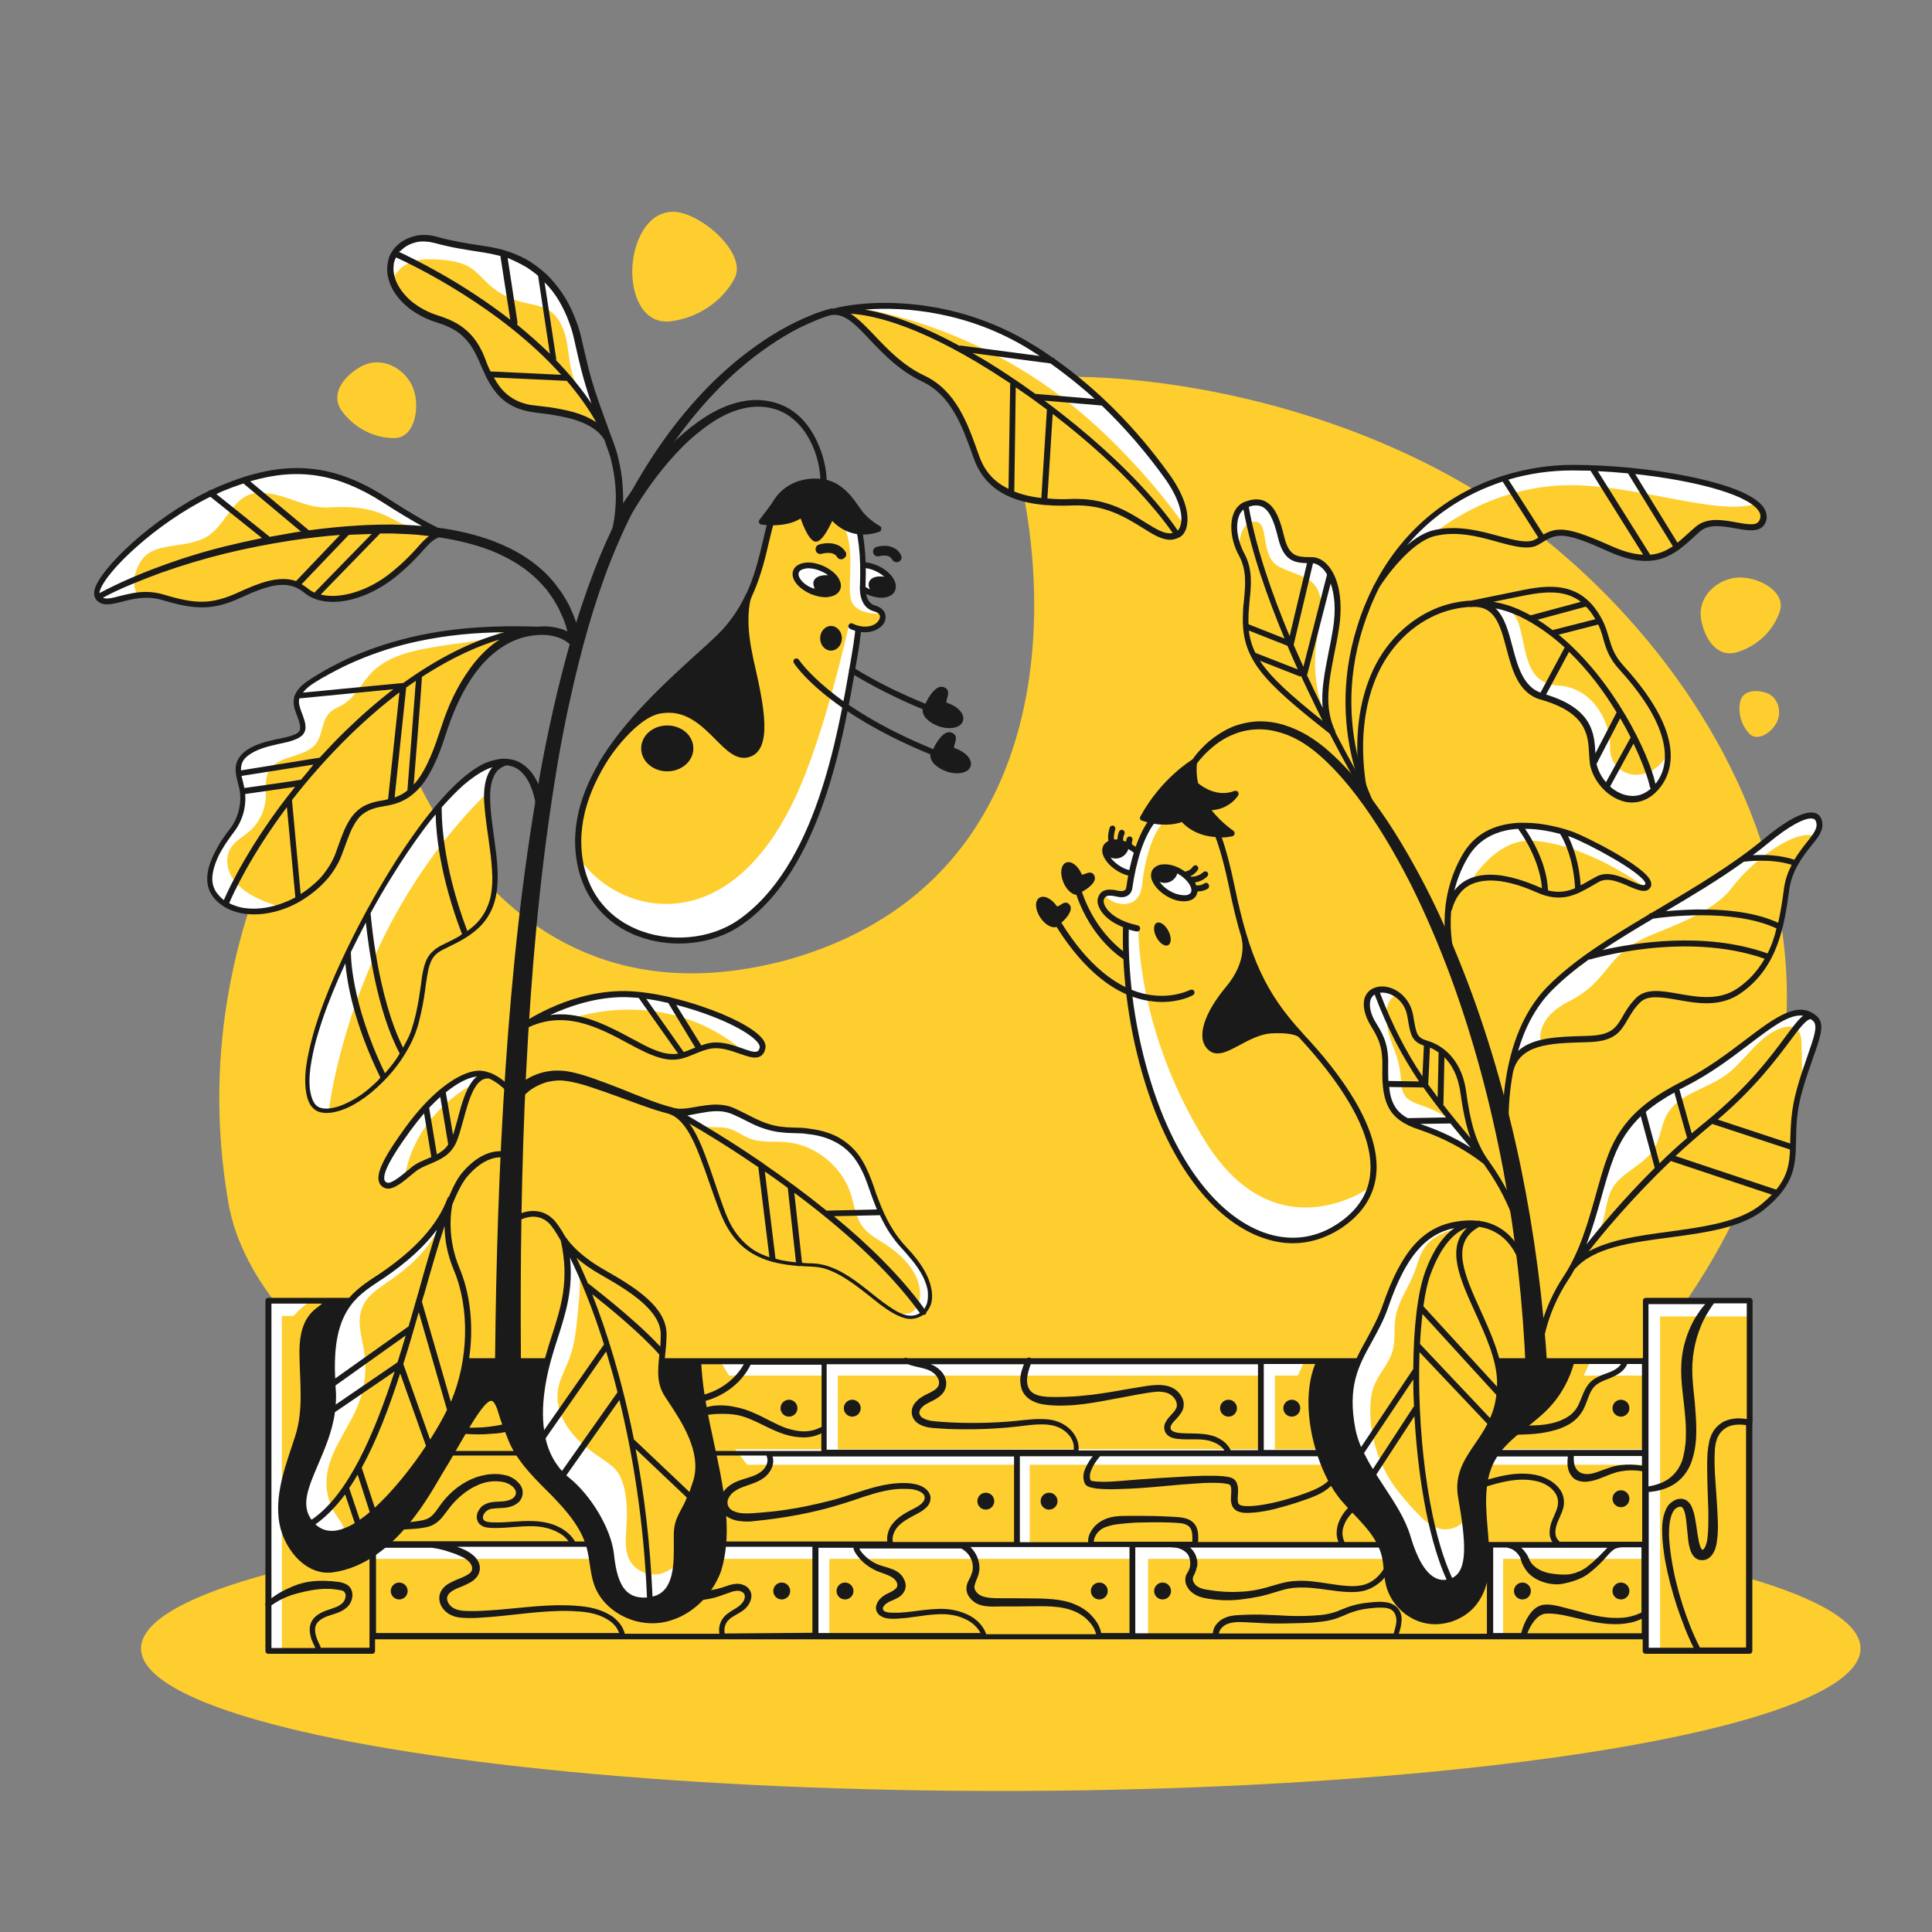 <?xml version="1.0" encoding="utf-8"?>
<!-- Generator: Adobe Illustrator 21.0.0, SVG Export Plug-In . SVG Version: 6.00 Build 0)  -->
<svg version="1.1" baseProfile="tiny" id="Layer_3" xmlns="http://www.w3.org/2000/svg" xmlns:xlink="http://www.w3.org/1999/xlink"
	 x="0px" y="0px" viewBox="0 0 800 800" xml:space="preserve">
<rect x="0" y="0" width="800" height="800" fill="#808080" stroke="none"/>
<path fill="#FECE2F" d="M410.4,164.3c-8.2-12.8,108.3-18,202.3,39.9s205.3,216.6,49.6,378.2s-545.2,45.1-567.7-84.2
	s62.4-217.3,62.4-217.3s33.7,151.9,167.8,116.9C463.3,359.8,429.1,193.6,410.4,164.3z"/>
<g>
	<ellipse fill="#FECE2F" cx="414.4" cy="682.6" rx="356" ry="59"/>
</g>
<g>
	<path fill="#1A1A1A" d="M493.4,315c1.1-1.6,2.2-3,3.4-4.3c1.2-1.3,2.5-2.6,3.9-3.8c2.8-2.3,5.9-4.3,9.3-5.8
		c3.4-1.4,7.1-2.2,10.8-2.4c3.7-0.1,7.4,0.4,10.9,1.5c3.5,1.1,6.9,2.6,10,4.5c3.1,1.9,6,4.1,8.7,6.5c5.4,4.8,10.2,10.1,14.6,15.7
		c8.9,11.2,16.3,23.4,23,35.9c6.7,12.5,12.5,25.5,17.7,38.7c10.4,26.4,18.2,53.8,24,81.6c5.7,27.8,9.4,56,11.1,84.4
		c0.1,2.5-1.7,4.6-4.2,4.8c-2.5,0.1-4.6-1.7-4.8-4.2c0,0,0-0.1,0-0.1c-1.1-28-4.2-55.9-9.3-83.4c-5.2-27.5-12.4-54.7-22.1-80.9
		c-4.9-13.1-10.4-26-16.7-38.5c-6.4-12.4-13.5-24.5-21.9-35.6c-4.2-5.5-8.8-10.8-13.9-15.5c-5.1-4.7-10.7-8.6-17.2-10.6
		c-3.2-1-6.6-1.6-9.9-1.5c-3.3,0.1-6.7,0.7-9.8,2c-3.1,1.2-6.1,3-8.7,5.2c-2.6,2.1-5.1,4.7-7,7.4l0,0.1c-0.4,0.6-1.1,0.7-1.7,0.3
		C493.2,316.3,493,315.5,493.4,315z"/>
</g>
<g>
	<path fill="#1A1A1A" d="M344.7,130.3c-4.6,1.2-9.2,3.3-13.6,5.4c-4.4,2.2-8.6,4.8-12.7,7.6c-4.1,2.8-8,5.8-11.7,9
		c-3.7,3.2-7.3,6.6-10.7,10.2c-6.8,7.1-13,14.9-18.6,23c-5.6,8.2-10.5,16.7-15,25.5c-4.4,8.8-8.4,17.9-11.8,27.2
		c-3.4,9.3-6.3,18.7-8.9,28.3c-2.6,9.6-4.8,19.2-6.9,28.9c-2,9.7-3.8,19.5-5.3,29.3c-6.2,39.2-9.6,78.9-11.6,118.6
		c-2,39.7-2.5,79.5-2.2,119.3c0,2.9-2.3,5.4-5.3,5.4c-2.9,0-5.4-2.3-5.4-5.3c0,0,0-0.1,0-0.1c0.4-40,1.6-79.9,4.3-119.8
		c2.7-39.9,6.8-79.7,13.8-119.2c1.7-9.9,3.7-19.7,5.9-29.5c2.2-9.8,4.7-19.5,7.4-29.1c2.8-9.6,6-19.2,9.6-28.6
		c3.6-9.4,7.8-18.5,12.5-27.5c4.7-8.9,9.9-17.5,15.7-25.8c5.8-8.2,12.2-16,19.3-23.2c3.5-3.6,7.3-7,11.1-10.2
		c3.9-3.2,7.9-6.2,12.1-9c4.2-2.8,8.6-5.3,13.1-7.5c4.6-2.2,9.2-4.1,14.2-5.4c0.7-0.2,1.3,0.2,1.5,0.9
		C345.8,129.5,345.4,130.1,344.7,130.3L344.7,130.3z"/>
</g>
<g>
	<g>
		<path fill="#FECE2F" d="M211.4,315.6c0,0-12-3-30,18.2s-41.8,70.2-41.8,70.2s-16,33.8-11.8,49s25.8-2,25.8-2s13.8-11.2,18.5-26.2
			s2-28.5,8.5-31.5s23.2-8.2,24.2-26.4C205.9,348.8,193.4,316.1,211.4,315.6z"/>
	</g>
	<g>
		<path fill="#FFFFFF" d="M207.4,316v-0.3c-4.9,0.8-14.2,4.3-26,18.2c-18,21.2-41.8,70.2-41.8,70.2s-16,33.8-11.8,49
			c1.3,4.8,4.4,6.4,7.9,6.3l0.6-0.5c0,0,4-33.7,23-71.7c17.5-35,39-55.6,42.2-58.6c0.2-5,1.3-9.1,4.1-11.3
			C206.7,316.5,207.4,316,207.4,316z"/>
	</g>
	<path fill="#1A1A1A" d="M226.1,336.1c-0.6-4.1-1.6-8.2-3.5-12.1c-0.9-1.9-2.1-3.8-3.6-5.4c-0.8-0.8-1.6-1.5-2.6-2.2
		c-1-0.6-2-1.2-3-1.5c-2.2-0.7-4.5-0.9-6.6-0.6c-1.1,0.2-2.1,0.4-3.2,0.7l-1.5,0.5l-1.5,0.6c-3.8,1.8-7.1,4.4-10.2,7.1
		c-3.4,3.1-6.5,6.4-9.5,9.9c-0.1,0.1-0.1,0.2-0.2,0.2c-2.2,2.7-4.4,5.4-6.4,8.1c-4.8,6.5-9.3,13.2-13.5,20.1
		c-8.4,13.8-15.9,28.1-22.4,42.9c-3.2,7.4-6.1,14.9-8.4,22.7c-1.1,3.9-2.1,7.8-2.8,11.8c-0.7,4-1.1,8.1-0.6,12.3
		c0.3,2.1,0.7,4.2,1.8,6.1c0.6,1,1.4,1.8,2.4,2.5c1,0.6,2.2,0.9,3.3,1c2.2,0.2,4.3-0.2,6.3-0.8c2-0.6,3.9-1.4,5.7-2.4
		c3.6-2,6.9-4.4,9.9-7.2c3-2.7,5.8-5.7,8.3-9c2.5-3.3,4.6-6.7,6.4-10.5c0.4-0.9,0.8-1.9,1.2-2.8c0.3-1,0.7-1.9,1-2.9
		c0.3-1,0.6-2,0.8-3c0.2-1,0.5-2,0.7-3c0.9-4,1.5-8,2-12c0.3-2,0.6-4,1-5.9c0.5-1.9,1.1-3.7,2.2-5.1c0.3-0.4,0.6-0.7,0.9-1
		c0.3-0.3,0.7-0.6,1.1-0.9c0.8-0.5,1.5-1,2.5-1.4c1.8-0.9,3.6-1.8,5.4-2.7c3.6-1.9,7.1-4.2,10-7.3c2.8-3.1,4.8-7,5.7-11.1
		c0.9-4.1,1-8.3,0.8-12.3c-0.5-8.1-2.1-16.1-2.8-24c-0.3-3.9-0.5-8,0.4-11.6c0.5-1.8,1.2-3.5,2.4-4.8c1-1,2.3-1.8,3.7-2.2
		c1,0.1,1.9,0.3,2.8,0.6c3.3,1.2,5.6,4.3,7.1,7.7c1.5,3.5,2.3,7.3,2.7,11.1l0,0c0,0,0,0.1,0,0.1c0.2,1.1,1.2,1.8,2.3,1.7
		C225.6,338.2,226.3,337.1,226.1,336.1z M154.7,449.1c-2.9,2.7-6.1,5.1-9.6,6.9c-1.7,0.9-3.5,1.7-5.4,2.3c-1.8,0.5-3.8,0.9-5.6,0.7
		c-0.9-0.1-1.8-0.3-2.5-0.8c-0.7-0.4-1.3-1.1-1.7-1.9c-0.9-1.5-1.3-3.5-1.6-5.4c-0.4-3.9,0-7.8,0.7-11.7c0.7-3.9,1.6-7.8,2.8-11.6
		c2.3-7.7,5.2-15.1,8.4-22.5c0.9-2.1,1.9-4.1,2.8-6.2c0.7,7.8,3.4,24.6,14.5,47.3C156.7,447.3,155.7,448.2,154.7,449.1z
		 M162.8,440.3c-1.1,1.4-2.2,2.8-3.4,4.1c-14.5-30-14.1-49.9-14.1-50.1c0,0,0,0,0-0.1c2-4.1,4.1-8.2,6.2-12.2
		c1,9.4,4.4,36.2,14,54.2C164.7,437.7,163.8,439,162.8,440.3z M188.5,388.6c-1.7,0.9-3.6,1.8-5.4,2.7c-0.9,0.4-1.8,1-2.7,1.6
		c-0.4,0.4-0.9,0.7-1.3,1.1c-0.4,0.4-0.8,0.8-1.1,1.2c-1.4,1.8-2.1,3.8-2.6,5.9c-0.5,2-0.8,4-1,6c-0.6,4-1.1,7.9-2,11.8
		c-0.2,1-0.4,1.9-0.7,2.9c-0.2,1-0.5,1.9-0.8,2.9c-0.2,0.9-0.6,1.9-0.9,2.8c-0.4,0.9-0.7,1.8-1.2,2.7c-0.6,1.2-1.2,2.4-1.9,3.6
		c-10.7-21.3-13.4-54.9-13.4-55.3c0-0.1-0.1-0.2-0.1-0.3c2.9-5.3,5.9-10.5,9.1-15.6c4.2-6.8,8.7-13.5,13.5-19.9
		c1.4-1.9,2.9-3.7,4.4-5.5c0.1,7.1,1.5,25,10.9,49.6C190.5,387.5,189.5,388.1,188.5,388.6z M201.1,323.5c-1,4.2-0.7,8.3-0.3,12.4
		c0.8,8.1,2.4,16,2.9,23.9c0.3,4,0.2,7.9-0.6,11.7c-0.9,3.8-2.6,7.3-5.2,10.2c-1.3,1.4-2.8,2.7-4.4,3.8
		c-10.9-28.8-10.6-48.6-10.6-51.2c2.9-3.3,5.9-6.4,9.1-9.3c3-2.5,6.2-4.9,9.7-6.5c0.7-0.3,1.5-0.6,2.2-0.8
		C202.4,319.4,201.6,321.5,201.1,323.5z"/>
</g>
<g>
	<g>
		<path fill="#FECE2F" d="M215.9,260.6c0,0-19.2-2.8-54.5,6.5s-38.5,23.5-38.5,23.5s4.7,12-0.3,13.8c-5,1.8-18,3.2-22,9
			c-4,5.8,0,16,0,16s-0.3,10.5-5.8,15.7s-14.2,18.2-3,28.7s31.8-1.7,31.8-1.7s13.3-7.8,16-17.2c2.7-9.3,8.2-20.5,14.8-21.5
			s17.7-4,22.2-13.5s8.5-22,8.5-22S198.3,265,215.9,260.6z"/>
	</g>
	<g>
		<path fill="#FFFFFF" d="M185.4,267c4.7-0.8,19-1.5,23.7-6.7c-8.5-0.1-24.7,0.8-47.6,6.9c-35.2,9.2-38.5,23.5-38.5,23.5
			s4.7,12-0.3,13.8s-18,3.2-22,9s0,16,0,16s-0.3,10.5-5.8,15.7c-5.5,5.2-14.2,18.2-3,28.7c7,6.6,17.8,4.2,24.8,1.6
			c-3.5-0.7-6.8-2-10-3.5c-4-2-7.9-4.5-10.3-8.2c-2.5-3.7-3.2-8.8-0.9-12.6c1.8-3,5.2-4.7,7.8-7c3.9-3.4,6.3-8.3,6.7-13.4
			c0.3-4-0.6-8.2,1.4-11.7c3.8-6.7,15.1-5.1,19.6-11.4c2.7-3.8,2.2-9.4,5.6-12.7c1.5-1.5,3.7-2.2,5.5-3.3c4.9-3,7.5-8.6,11.4-12.8
			C161.4,270.4,174,268.9,185.4,267z"/>
	</g>
	<path fill="#1A1A1A" d="M240.2,265.6L240.2,265.6c-0.3-0.5-0.5-0.7-0.8-0.9c-0.2-0.3-0.5-0.5-0.7-0.7c-0.5-0.4-1-0.8-1.5-1.2
		c-1-0.7-2.1-1.3-3.3-1.8c-2.3-1-4.7-1.4-7.1-1.6c-1.4-0.1-2.8,0-4.2,0.1c-16.7-0.6-33.6,0.2-50,3.8c-8.7,1.9-17.3,4.6-25.6,8.1
		c-4.1,1.7-8.1,3.8-12,5.9l-2.9,1.7l-2.9,1.8c-1.9,1.2-3.9,2.5-5.4,4.3c-0.8,0.9-1.4,2-1.9,3.2c-0.3,1.2-0.4,2.6-0.2,3.8
		c0.4,2.4,1.5,4.5,2.1,6.5c0.3,1,0.5,2,0.5,2.9c0,0.8-0.4,1.4-1.1,2c-0.7,0.5-1.7,0.9-2.7,1.2c-1,0.3-2.1,0.6-3.1,0.8
		c-4.3,0.9-8.8,1.7-13,3.8c-2.1,1.1-4.1,2.4-5.5,4.6c-0.7,1.1-1.1,2.3-1.3,3.6c-0.1,1.3,0,2.5,0.2,3.6c0.2,1.2,0.5,2.3,0.8,3.4
		c0.3,1.1,0.5,2.1,0.7,3.1c0.3,2.1,0.3,4.2-0.1,6.3c-0.3,2.1-1,4.1-1.9,6c-0.5,0.9-1,1.8-1.6,2.7l-2,2.6c-1.3,1.8-2.6,3.7-3.7,5.7
		c-1.1,2-2.2,4-2.9,6.2c-0.8,2.2-1.3,4.5-1.3,6.9c0,2.4,0.7,4.9,2.1,6.9c2.8,4,7.3,6.3,11.8,7.2c4.6,0.9,9.3,0.6,13.7-0.5
		c3.8-0.9,7.5-2.4,10.9-4.4c0,0,0,0,0,0c0.5-0.3,1.1-0.6,1.6-1c1.9-1.2,3.8-2.6,5.5-4.1c1.7-1.5,3.3-3.1,4.8-4.9
		c1.4-1.8,2.7-3.7,3.8-5.8c1.1-2,1.8-4.3,2.6-6.3c1.5-4.1,2.9-8.4,5.4-11.7c2.4-3.4,6.5-4.9,10.7-5.5c2.2-0.4,4.5-0.8,6.7-1.7
		c2.2-0.9,4.2-2.1,6-3.7c3.6-3.1,6-7.1,8-11.1c2-4.1,3.6-8.3,4.9-12.5c1.4-4.2,2.8-8.3,4.6-12.3c1.8-4,3.8-7.9,6.2-11.5
		c2.4-3.6,5.2-7,8.4-9.8c3.2-2.8,6.8-5.1,10.8-6.6c3.9-1.4,8.3-2.1,12.4-1.7c2,0.2,4,0.7,5.8,1.5c0.9,0.4,1.7,0.9,2.5,1.5
		c0.4,0.3,0.7,0.6,1.1,0.9c0.1,0.2,0.3,0.3,0.5,0.5c0.1,0.1,0.3,0.4,0.3,0.4c0,0.1,0.1,0.1,0.1,0.2c0.6,0.9,1.9,1.1,2.8,0.5
		S240.8,266.5,240.2,265.6z M130.5,282.5l2.8-1.7l2.9-1.6c3.8-2.1,7.8-4.1,11.9-5.8c8.1-3.4,16.5-6.1,25.2-7.9
		c11.7-2.5,23.6-3.6,35.6-3.7c-10.1,2.7-24.6,8.5-41.9,21l-41.6,4c0.1-0.1,0.2-0.2,0.3-0.3C126.9,284.9,128.6,283.7,130.5,282.5z
		 M100.7,315c1-1.6,2.8-2.8,4.7-3.8c3.8-1.9,8.1-2.7,12.5-3.7c1.1-0.2,2.2-0.5,3.3-0.9c1.1-0.4,2.2-0.8,3.3-1.6c1.1-0.7,2-2.2,2-3.6
		c0-1.3-0.2-2.5-0.6-3.6c-0.7-2.3-1.7-4.2-2-6.2c-0.2-0.8-0.1-1.6,0-2.4c0,0,0,0,0,0l39-3.8c-6.3,4.8-12.9,10.5-19.8,17.2
		c-3.9,3.8-7.4,7.5-10.8,11.2c-0.1,0-0.2,0-0.4,0L99.8,319C99.7,317.5,100,316.2,100.7,315z M124.6,322.9c-0.1,0-0.2,0-0.3,0
		c-1.2,0.3-16.7,2.5-23.1,3.4c-0.2-0.9-0.4-1.8-0.6-2.6c-0.2-0.8-0.4-1.6-0.6-2.4l29.8-4.7C128.1,318.8,126.3,320.9,124.6,322.9z
		 M89.6,369.5c-1.1-1.6-1.7-3.6-1.7-5.6c0-2,0.5-4.1,1.2-6.1c0.7-2,1.6-4,2.7-5.8c1.1-1.9,2.3-3.7,3.6-5.5l2-2.7c0.7-1,1.3-2,1.8-3
		c1-2.1,1.8-4.3,2.1-6.6c0.3-1.8,0.4-3.6,0.2-5.4c2.2-0.3,15.1-2.2,20.7-3c-18.6,23.1-27.5,42.2-29.5,46.9
		C91.5,371.8,90.5,370.7,89.6,369.5z M112.7,375.3c-4.2,1-8.5,1.3-12.7,0.5c-1.8-0.4-3.5-1-5.1-1.8c1.5-3.6,8.7-19.5,23.9-39.8
		l3.5,37.4C119.3,373.2,116,374.5,112.7,375.3z M158.1,331.5c-2.3,0.3-4.5,0.9-6.7,1.9c-0.5,0.2-1.1,0.6-1.6,0.9
		c-0.5,0.3-1,0.7-1.5,1.1c-0.4,0.4-0.9,0.8-1.3,1.2c-0.4,0.5-0.8,0.9-1.2,1.4c-1.4,1.9-2.5,4-3.4,6.1c-0.9,2.1-1.6,4.2-2.4,6.3
		c-0.7,2.1-1.4,4.1-2.4,6c-1,1.9-2.2,3.7-3.5,5.4c-1.3,1.7-2.8,3.2-4.5,4.6c-1.6,1.4-3.3,2.7-5.1,3.8l-3.6-38.9
		c6.6-8.5,14.5-17.6,23.9-26.8c7.2-7,14.1-12.9,20.6-17.8l-4.7,44.2C160,331.2,159,331.3,158.1,331.5z M164.2,329.9
		c-0.3,0.1-0.5,0.2-0.8,0.3l4.8-45.5c1.4-1,2.7-1.9,4-2.8c-0.5,7.1-2.3,29.6-3.5,45.4C167.4,328.4,165.9,329.3,164.2,329.9z
		 M201.4,269.1c-3.4,3.1-6.2,6.7-8.7,10.5c-2.5,3.8-4.6,7.8-6.4,11.9c-1.8,4.1-3.2,8.4-4.6,12.6c-1.4,4.2-2.9,8.3-4.8,12.2
		c-1.5,3.1-3.3,6.1-5.6,8.6c2.7-33.4,3.3-42.2,3.4-44.6c12.9-8.4,23.8-13,32.2-15.5C205,266,203.1,267.5,201.4,269.1z"/>
</g>
<g>
	<g>
		<path fill="#FECE2F" d="M177.8,218l-36-20.7c0,0-18.7-6-41,1.3c-22.3,7.3-52.3,33.7-52.3,33.7s-9.3,9.7-8,14c0,0-0.8,3.8,10.3,1.5
			s19.5,0.7,19.5,0.7s14.7,3.8,23,0c8.3-3.8,18.3-8.8,24.8-7.5c6.5,1.3,10,8,19.7,7.2c9.7-0.8,22.8-8.2,22.8-8.2l12.3-11.5l8-8.5
			L177.8,218z"/>
	</g>
	<g>
		<path fill="#FFFFFF" d="M177.8,218l-36-20.7c0,0-18.7-6-41,1.3c-22.3,7.3-52.3,33.7-52.3,33.7s-9.3,9.7-8,14c0,0-0.8,3.8,10.3,1.5
			c2.2-0.5,4.3-0.7,6.2-0.8c0.1-0.2,0.2-0.3,0.2-0.3s-4.2-5.2,0.8-13.8s16.2-5.5,26-9.8s11.8-18.8,23.2-19s18.3,6.7,29.5,6
			C163.9,208.4,162.6,220.8,177.8,218z"/>
	</g>
	<path fill="#1A1A1A" d="M240.8,266.2c-1.1-4.7-2.3-9.5-4.4-13.9c-0.9-2.3-2.3-4.3-3.5-6.4c-0.7-1-1.4-2-2.2-3l-1.1-1.5l-1.2-1.4
		c-6.5-7.4-15.1-12.5-24-15.9c-7.5-2.8-15.3-4.6-23.1-5.6c-3.2-1.5-9.6-4.9-21.6-12.7c-22.3-14.3-42.1-15.7-68.1-4.8
		c-1.4,0.6-2.9,1.2-4.3,1.9c-0.4,0-0.7,0.1-0.9,0.4c0,0,0,0,0,0c-23.3,11.3-44.7,31.9-47.2,40.7c-0.4,1.5-0.3,2.8,0.3,3.7
		c0,0.1,0,0.1,0,0.2c0,0,0.1,0.1,0.1,0.1c0,0,0,0,0,0c2.4,3.3,6.3,2.3,10.8,1.2c4.6-1.2,10.2-2.7,16.9-0.7c6.4,1.9,11.4,3,16.3,3
		c5.1,0,10.1-1.2,16.3-4.1c12.2-5.6,19.6-7.4,26.2-1.9c8.3,6.9,24.5,4,37.8-6.7c5.6-4.6,8.9-8.2,11.3-10.9c2.6-2.9,4.1-4.5,6.6-5.4
		c7.3,1.1,14.5,2.8,21.3,5.4c8.4,3.3,16.3,8.2,22.1,15l1.1,1.2l1,1.4c0.6,0.9,1.3,1.8,1.9,2.7c1.1,1.9,2.3,3.8,3.1,5.9
		c2,4,3,8.4,3.9,12.8l0,0.2l0,0c0.3,1.3,1.6,2.1,2.9,1.8C240.3,268.8,241.1,267.5,240.8,266.2z M158.3,207.9
		c7.3,4.7,12.6,7.8,16.4,9.9c-4.1-0.4-8.2-0.5-12.3-0.6c-4.7,0-9.4,0.1-14.1,0.4c-6.8,0.4-13.6,1.1-20.4,2c0,0-0.1-0.1-0.1-0.1
		l-24.2-20.2C123.5,193.4,140,196.2,158.3,207.9z M92.4,203.3c2.9-1.2,5.6-2.2,8.4-3.1l23.8,19.9c-1.5,0.2-3,0.4-4.5,0.7
		c-2.8,0.5-5.6,1-8.4,1.5c0,0,0,0,0,0l-22.1-17.7C90.5,204.1,91.5,203.7,92.4,203.3z M87.1,205.7l21.4,17.1
		c-5.4,1.1-10.7,2.3-16,3.6c-9.1,2.3-18.1,5.1-26.9,8.4c-4.4,1.6-8.8,3.4-13.1,5.3c-3.8,1.7-7.6,3.5-11.3,5.5c0-0.2,0.1-0.5,0.1-0.8
		C43.7,236.6,64.8,216.6,87.1,205.7z M98.7,245.3c-11.4,5.2-18,4.8-30.9,0.9c-2.6-0.8-5.1-1.1-7.4-1.1c-4.2,0-7.9,1-10.8,1.7
		c-3.4,0.9-5.5,1.4-7,0.7c3.5-1.9,7.2-3.6,11-5.2c4.3-1.8,8.6-3.5,13-5.1c8.8-3.1,17.7-5.8,26.7-8c9-2.2,18.2-4,27.4-5.4
		c6.7-1,13.4-1.8,20.1-2.3l-18.2,19.1c0,0,0,0,0,0C115.4,238.2,107.4,241.3,98.7,245.3z M124.9,241.9l19.5-20.4
		c1.3-0.1,2.7-0.2,4-0.2c1.8-0.1,3.7-0.1,5.5-0.2l-23.7,24.3c-1-0.5-1.9-1-2.7-1.7C126.6,243,125.7,242.4,124.9,241.9z M173.2,226.3
		c-2.3,2.6-5.5,6.1-11,10.6c-9.7,7.9-21.4,11.3-29.4,9.3l24.6-25.3c1.7,0,3.3,0,5,0c4.6,0.2,9.3,0.3,13.8,0.9c0.5,0,0.9,0.1,1.4,0.2
		C176,223.2,174.7,224.6,173.2,226.3z"/>
</g>
<g>
	<g>
		<path fill="#FECE2F" d="M250.3,178.5c0,0-6.5-15.8-7.3-24.3s-7.2-31.8-18.3-40.5c-11.2-8.7-19-9.7-19-9.7l-23.5-4.3
			c0,0-14.5-3.2-18.3,4.5c-3.8,7.7-2.8,15.2,5.5,21.7c8.3,6.5,17,5.2,22.5,11.2s14,23.8,14,23.8s6.2,6.8,13,8
			C225.6,170,243.9,172.3,250.3,178.5z"/>
	</g>
	<g>
		<path fill="#FFFFFF" d="M242.9,154.1c-0.8-8.5-7.2-31.8-18.3-40.5c-11.2-8.7-19-9.7-19-9.7l-23.5-4.3c0,0-14.5-3.2-18.3,4.5
			c-2.1,4.2-2.7,8.4-1.5,12.4c0.6-1.5,1.3-2.9,2.4-4.1c4.5-5.2,11.1-5.4,17.5-4.9c4.1,0.4,8.3,0.9,11.9,2.9c3.3,1.9,5.7,5,8.5,7.5
			c3.7,3.4,8.3,5.8,13.2,7.1c3.9,1,8.1,1.4,11.5,3.5c4.5,2.9,6.6,8.4,7.5,13.6s1.1,10.7,3.2,15.7c1.8,4.4,5,8.1,8.2,11.7
			c0.4,0.5,0.8,0.9,1.3,1.3C245.5,165.6,243.4,158.8,242.9,154.1z"/>
	</g>
	<path fill="#1A1A1A" d="M256.1,190.1l-0.6-2.5l-0.8-2.4l-0.8-2.4l-0.9-2.3l-3.4-9.4c-2.3-6.3-4.4-12.5-6-18.9
		c-0.8-3.2-1.5-6.5-2.3-9.7c-0.7-3.3-1.5-6.6-2.8-9.8c-1.2-3.2-2.6-6.3-4.4-9.3c-1.8-2.9-3.9-5.7-6.2-8.2c-2.4-2.5-5.1-4.7-8-6.6
		c-2.9-1.9-6.1-3.3-9.3-4.4c-3.2-1.1-6.6-1.8-10-2.3c-3.3-0.5-6.6-1-9.8-1.6c-3.2-0.6-6.5-1.3-9.7-2.2c-3.3-1-7.2-1.2-10.6,0
		c-3.5,1.1-6.6,3.3-8.5,6.6c-0.5,0.8-0.9,1.7-1.1,2.6c-0.3,0.9-0.4,1.9-0.5,2.8l-0.1,1.4l0.1,1.4c0,0.9,0.3,1.8,0.5,2.7
		c0.9,3.5,2.9,6.6,5.3,9.1c2.4,2.6,5.3,4.6,8.3,6.2c1.5,0.8,3.1,1.5,4.8,2.1c0.9,0.3,1.6,0.5,2.4,0.8c0.8,0.3,1.5,0.5,2.3,0.8
		c1.5,0.6,2.9,1.3,4.3,2.1c1.3,0.8,2.6,1.8,3.7,2.9c2.3,2.2,4,4.9,5.4,7.8l1,2.2l1,2.3c0.7,1.6,1.4,3.1,2.1,4.6c1.6,3,3.5,6,6.1,8.4
		c2.6,2.4,5.9,4.1,9.3,5c0.9,0.2,1.7,0.4,2.6,0.6c0.8,0.1,1.7,0.3,2.6,0.4c1.6,0.2,3.3,0.4,4.9,0.6c3.3,0.5,6.5,1.1,9.6,1.9
		c3.1,0.9,6.2,2.1,8.8,3.8c2,1.3,3.7,3,4.9,5l0.7,2l0.8,2.3l0.8,2.3l0.6,2.4c1.5,6.3,2.2,12.9,1.6,19.4c-0.2,3.2-0.8,6.5-1.5,9.6
		c-0.4,1.6-0.8,3.1-1.4,4.7c-0.5,1.5-1.1,3.1-1.8,4.4l0,0.1l0,0c-0.4,0.8-0.1,1.7,0.7,2.1s1.7,0.1,2.1-0.7c0.8-1.7,1.4-3.2,2-4.9
		c0.6-1.6,1-3.3,1.4-4.9c0.8-3.3,1.4-6.7,1.6-10.1C258.3,203.6,257.7,196.7,256.1,190.1z M231.6,124.8c1.6,2.8,3,5.7,4.1,8.8
		c1.2,3,1.9,6.2,2.6,9.4c0.7,3.3,1.5,6.5,2.3,9.8c1.2,4.8,2.7,9.6,4.3,14.3c-4.3-6.4-9.3-12.4-14.7-18c0.1-0.2,0.2-0.5,0.1-0.7
		l-4.8-31.5c0.1,0.1,0.1,0.1,0.2,0.2C228,119.4,230,122,231.6,124.8z M218.4,110.9c1.5,1,3,2.1,4.4,3.3l4.9,32.3
		c-4.4-4.3-9-8.3-13.6-12.1c0.1-0.2,0.2-0.5,0.2-0.8l-4.1-26.8C213,108,215.8,109.3,218.4,110.9z M167.3,102.6c1.2-0.9,2.6-1.6,4-2
		c1.4-0.5,3-0.7,4.5-0.6c0.4,0,0.8,0,1.1,0.1c0.4,0,0.8,0.1,1.1,0.1c0.8,0.2,1.5,0.3,2.3,0.5c3.2,0.9,6.5,1.6,9.8,2.2
		c3.3,0.6,6.6,1.1,9.9,1.6c2.5,0.4,4.9,0.9,7.2,1.5l4.1,26.4c-20.3-15.8-40.5-25.5-46.1-28.1C166,103.8,166.6,103.2,167.3,102.6z
		 M200.8,148.3c-0.3-0.8-0.7-1.6-1-2.4c-1.5-3.1-3.4-6.1-6-8.5c-1.3-1.2-2.7-2.3-4.2-3.2c-1.5-0.9-3.1-1.7-4.7-2.3
		c-0.8-0.3-1.6-0.6-2.4-0.9c-0.8-0.3-1.7-0.5-2.4-0.8c-1.5-0.5-3-1.2-4.4-1.9c-2.8-1.5-5.5-3.4-7.6-5.7c-2.1-2.3-3.9-5-4.7-8
		c-0.1-0.7-0.4-1.5-0.4-2.2l-0.1-1.1l0.1-1.1c0-0.8,0.1-1.5,0.4-2.2c0.1-0.5,0.4-1,0.6-1.4c6.6,3,43,20.3,68.4,48.6l-29.3-1.4
		c-0.5-1-1-2.1-1.4-3.1L200.8,148.3z M237.3,170.6c-3.3-0.9-6.6-1.5-10-2c-1.7-0.2-3.3-0.4-5-0.6c-0.8-0.1-1.6-0.2-2.4-0.3
		c-0.8-0.1-1.6-0.3-2.3-0.5c-3.1-0.8-5.9-2.3-8.2-4.4c-2-1.8-3.6-4.1-4.9-6.5l30.2,1.4c0,0,0,0,0,0c4.6,5.4,8.8,11.1,12.2,17.2
		c0,0-0.1-0.1-0.1-0.1C243.8,172.8,240.5,171.5,237.3,170.6z"/>
</g>
<g>
	<g>
		<path fill="#FECE2F" d="M343.4,129.1c0,0,28.2-8.5,62.5,4.2s61,44.2,61,44.2s22,23,23.2,34s-6.8,10.5-6.8,10.5l-16.8-8.8
			c0,0-10.2-7.5-27.2-5.5s-29.8-6.8-32.8-12.8s-9.8-29.8-18.5-34.5s-17.2-11.2-21-15S352.4,127.4,343.4,129.1z"/>
	</g>
	<g>
		<path fill="#FFFFFF" d="M490.2,211.6c-1.2-11-23.2-34-23.2-34s-26.8-31.5-61-44.2c-19-7.1-36.2-7.6-47.7-6.7l-0.5,1.3
			c0,0,33.1,4.5,69.4,27.7c37.2,23.8,62.6,61,62.6,61l0.4-0.8C490.3,214.7,490.4,213.3,490.2,211.6z"/>
	</g>
	<path fill="#1A1A1A" d="M484.2,196.4c-13.8-19.2-29.7-35.2-47.4-47.7c-0.2-0.3-0.5-0.6-0.9-0.6c-2.7-1.9-5.5-3.8-8.4-5.5
		c-33.2-20.5-68.6-18.6-82.9-14.7c-0.1,0-0.2,0-0.4,0c-0.7,0.1-1.1,0.7-1,1.4c0.1,0.7,0.7,1.1,1.3,1.1c0.2,0,0.3,0,0.5,0
		c0,0,0,0,0.1,0c5-0.4,9.6,4.4,15.3,10.5c5.7,6,12.2,12.7,21.3,17c12.3,5.8,16.9,18.9,21.4,31.6c5.1,14.5,18.2,20.8,41.2,19.8
		c13.1-0.5,21.7,4.9,28.7,9.2c4.3,2.7,7.9,5,11.5,5c1.2,0,2.4-0.3,3.6-0.9c0,0,0.1,0,0.1,0c0,0,0,0,0,0c0,0,0,0,0,0
		c1.6-0.8,2.7-2.4,3.2-4.6C492.7,212.4,490.1,204.6,484.2,196.4z M428.7,163.1c-3.4-2.5-7-5-10.8-7.5c-5.4-3.6-10.4-6.7-15.2-9.4
		l32.3,4.3c6.3,4.5,12.5,9.4,18.3,14.7l-24.5-2.1C428.8,163.1,428.8,163.1,428.7,163.1z M420.6,160.4c4.6,3.1,8.9,6.2,12.9,9.2
		l-2.3,36.6c-4.5-0.5-8.3-1.5-11.3-2.7c0-0.1,0.1-0.2,0.1-0.3L420.6,160.4z M426.3,144.7c1.4,0.9,2.8,1.8,4.2,2.7l-32.6-4.3
		c-0.2,0-0.4,0-0.6,0.1c-17.7-9.6-30.6-13.6-39.2-15C375.3,126.8,401.4,129.3,426.3,144.7z M405.3,188.4
		c-4.6-13.1-9.4-26.7-22.6-32.9c-8.7-4.1-15-10.7-20.5-16.5c-3.5-3.7-6.7-7-10-9.1c9.9,0.6,30.6,5.3,64.4,27.7
		c0.6,0.4,1.2,0.8,1.8,1.2c-0.1,0.1-0.1,0.3-0.1,0.4l-0.7,43.2C410,198.8,407,193.2,405.3,188.4z M474.2,216.3
		c-6.5-4.1-15.4-9.7-28.2-9.7c-0.6,0-1.2,0-1.9,0c-3.9,0.2-7.3,0.1-10.4-0.2l2.2-35c15.9,12.2,27.3,23.1,34.7,31.1
		c8.4,9,13.2,15.6,15,18.2C482.4,221.4,478.9,219.2,474.2,216.3z M488.9,217.3c-0.2,1-0.7,1.8-1.2,2.4c-1.7-2.5-6.5-9.3-15.3-18.7
		c-8.2-8.8-21.3-21.3-39.9-35.1l23.5,2c0,0,0.1,0,0.1,0c0,0,0.1,0,0.1,0c9.3,8.9,18,18.9,26,30C487.6,205.4,490.1,212.6,488.9,217.3
		z"/>
</g>
<g>
	<g>
		<path fill="#FECE2F" d="M223.2,421.6c0,0,18.2-12.8,41.5-10s44,13.8,44,13.8s9.8,6,6.5,10.5s-11.5-5-21.8-2.5s-17.8,6.8-26,1
			S237.9,418.4,223.2,421.6z"/>
	</g>
	<g>
		<path fill="#FFFFFF" d="M308.7,425.4c0,0-20.8-11-44-13.8s-41.5,10-41.5,10c4.3-0.9,9.1-0.7,13.9,0.1c0-0.1,0.1-0.1,0.1-0.1
			s38.3-14,70.8,13.8l0.7,0.7c2.9,1.1,5.2,1.7,6.5-0.2C318.4,431.4,308.7,425.4,308.7,425.4z"/>
	</g>
	<path fill="#1A1A1A" d="M315.5,429.9c-3.4-4.1-12.8-9.1-24.7-13.1c-4.3-1.5-8.6-2.7-12.8-3.7c-0.2-0.1-0.4-0.2-0.6-0.2
		c-7.8-1.8-15.1-2.7-21-2.5c-22.8,0.7-40.6,13.7-41.4,14.2c-0.5,0.4-0.6,1.1-0.3,1.7c0.4,0.5,1.1,0.7,1.6,0.4
		c16.5-9.4,31.3-1.4,44.3,5.6c1.8,1,3.5,1.9,5.2,2.7c5.6,2.8,9.5,3.8,12.7,3.8c3.3,0,5.8-1,8.7-2.2c1.9-0.8,3.8-1.6,6.2-2.2
		c4.3-1.1,8.8,0.5,12.8,1.9c3.5,1.2,6.5,2.3,8.6,1.1c1.1-0.6,1.8-1.7,2.1-3.2C317.2,432.9,316.8,431.4,315.5,429.9z M267,432.9
		c-1.7-0.9-3.4-1.8-5.1-2.7c-9.1-4.9-19-10.2-29.8-10.2c-1.4,0-2.9,0.1-4.3,0.3c7.3-3.4,17.5-7,28.8-7.4c2.5-0.1,5.1,0.1,7.9,0.3
		c0,0,0,0.1,0.1,0.2l16.2,22.9C277.3,436.8,273.5,436.2,267,432.9z M286.3,434.4c-1.1,0.5-2.1,0.9-3.2,1.2c0,0,0,0,0,0l-15.5-22
		c3,0.4,6,1,9.1,1.7l11.2,18.5C287.4,434,286.8,434.2,286.3,434.4z M314.6,433.7c-0.3,1.2-0.7,1.5-0.9,1.6c-1.2,0.7-3.8-0.3-6.6-1.3
		c-4.1-1.4-9.2-3.2-14.2-1.9c-0.9,0.2-1.7,0.5-2.5,0.8L280,416.1c14.9,3.8,29.3,10.3,33.6,15.4C314.1,432.1,314.7,433,314.6,433.7z"
		/>
</g>
<g>
	<g>
		<path fill="#FECE2F" d="M281.2,460.9c0,0,13.5-3.5,18-2.2s16.8,8.2,22.8,8.5s22.2,0.8,31.8,10s6.5,23.2,17.8,35.8s14.8,20.8,13,27
			s-7.8,5.8-7.8,5.8s-6.8-1.2-15.8-8.8s-17.8-13.5-28-13.2s-24-2.8-31.8-17S292.2,474.6,281.2,460.9z"/>
	</g>
	<g>
		<path fill="#FFFFFF" d="M353.7,477.1c-9.5-9.2-25.8-9.8-31.8-10s-18.2-7.2-22.8-8.5c-3.4-1-12.1,0.9-16,1.8c1.5,2.7,5.6,5,7.7,5.7
			c3.1,1,6.2,0.4,9.4,0.9c3.8,0.5,6.3,2.7,9.7,4.2c4.7,2.1,10.1,1.3,15.2,1.7c12.1,0.9,23.3,9.7,27.1,21.2c1.5,4.6,2,9.7,4.9,13.7
			c2.3,3.2,5.9,5.1,9.2,7.2c7.6,4.9,14.9,12.3,14.7,21.3c-0.1,3.6-2.2,7.7-5.8,7.7c-0.8,0-1.8-0.1-2.5,0.3c2.5,1,3.9,1.3,3.9,1.3
			s6,0.5,7.8-5.8s-1.8-14.5-13-27S363.2,486.4,353.7,477.1z"/>
	</g>
	<path fill="#1A1A1A" d="M385.8,534.5c-0.3-2-0.9-4-1.7-5.8c-1.7-3.7-4-6.9-6.6-9.9c-1.3-1.5-2.6-2.8-3.9-4.3
		c-1.2-1.5-2.4-3-3.4-4.6c-2.1-3.2-3.8-6.6-5.3-10.2c-0.7-1.8-1.4-3.6-2.1-5.4c-0.6-1.8-1.2-3.7-1.9-5.5c-1.4-3.7-3-7.3-5.4-10.6
		c-2.4-3.2-5.6-5.9-9.2-7.7c-3.6-1.8-7.6-2.7-11.5-3.2c-1-0.1-2-0.3-3-0.3l-3-0.1l-2.9-0.1c-0.9-0.1-1.9-0.2-2.8-0.3
		c-3.7-0.5-7.3-1.8-10.7-3.5l-5.2-2.6c-0.9-0.4-1.8-0.9-2.7-1.3l-1.4-0.6l-1.5-0.5c-2-0.5-4.1-0.7-6.2-0.6c-2,0.1-4,0.4-5.9,0.7
		c-1.9,0.3-3.8,0.7-5.7,0.9l-1.4,0.1c-0.4,0-0.8,0-1.3,0c-0.4,0-0.9-0.1-1.3-0.2c-0.4-0.1-0.9-0.1-1.3-0.3
		c-3.6-0.9-7.3-2.2-10.9-3.6c-3.6-1.4-7.2-2.8-10.8-4.3c-3.6-1.4-7.3-2.8-11-4.1c-3.7-1.3-7.5-2.5-11.6-3.1c-1-0.1-2.1-0.2-3.2-0.2
		c-1.1,0-2.1,0-3.2,0.2c-2.1,0.2-4.2,0.8-6.2,1.6c-2,0.8-3.8,1.9-5.6,3.1c-0.9,0.6-1.7,1.3-2.5,2c-0.4,0.4-0.8,0.7-1.2,1.1
		c-0.4,0.4-0.7,0.8-1.1,1.3c0,0,0,0.1-0.1,0.1c-0.8,1.1-0.6,2.7,0.6,3.5c1.1,0.8,2.7,0.6,3.5-0.6l0.1-0.1c0.2-0.2,0.5-0.6,0.7-0.9
		c0.3-0.3,0.6-0.6,0.9-0.9c0.6-0.6,1.3-1.2,2-1.8c1.4-1.1,2.9-2,4.5-2.7c1.6-0.7,3.3-1.3,5-1.5c0.9-0.2,1.7-0.2,2.6-0.3
		c0.9,0,1.8,0,2.6,0.1c3.6,0.4,7.3,1.4,10.9,2.6c3.6,1.2,7.3,2.5,10.9,3.8c3.6,1.3,7.3,2.7,11,4c3.3,1.2,6.7,2.3,10.2,3.2
		c0.1,0.1,0.2,0.1,0.3,0.1l0,0c3.3,1,5.9,3.9,7.9,7.1c2,3.2,3.5,6.7,4.9,10.3c2.8,7.2,5.1,14.6,7.9,21.9c1.4,3.7,3,7.3,5.4,10.6
		c2.3,3.3,5.3,6.1,8.8,8.1c3.5,2,7.3,3.3,11.2,4c2.5,0.5,4.9,0.8,7.4,1c0.2,0.1,0.3,0.1,0.5,0.1c0,0,0.1,0,0.1,0
		c0.1,0,0.1,0,0.2-0.1c1.2,0.1,2.3,0.2,3.5,0.2c2,0.1,3.8,0.2,5.6,0.6c1.8,0.4,3.6,1.1,5.3,1.9c3.4,1.6,6.6,3.8,9.7,6.1
		c3.1,2.3,6.1,4.8,9.2,7.2c1.6,1.2,3.2,2.3,4.9,3.3c1.7,1,3.6,1.9,5.6,2.4c2,0.5,4.3,0.2,6.2-0.8c0.4-0.2,0.7-0.4,1-0.6
		c0.1,0,0.1,0,0.2,0c0.2,0,0.5-0.1,0.7-0.2c0.3-0.2,0.5-0.6,0.5-1c0.1-0.1,0.1-0.1,0.2-0.2c0.7-0.8,1.2-1.8,1.6-2.8
		C386,538.7,386.1,536.5,385.8,534.5z M290,460.9c3.8-0.7,7.5-1.2,11-0.3l1.3,0.4l1.3,0.5c0.9,0.4,1.7,0.8,2.6,1.2l5.2,2.6
		c3.5,1.7,7.4,3,11.4,3.5c1,0.1,2,0.2,3,0.3l3,0.1l2.9,0.1c1,0,1.9,0.2,2.8,0.3c3.8,0.4,7.5,1.3,10.8,3c3.4,1.6,6.3,4.1,8.5,7
		c2.2,3,3.9,6.5,5.2,10.1c1.3,3.7,2.6,7.5,4.1,11.1l-20.5,0.5c-0.1,0-0.2,0-0.2,0.1c-8.9-7.2-17.9-13.8-26.2-19.5
		c-0.2-0.3-0.5-0.5-0.8-0.6c-13.7-9.4-25.3-16.2-30.8-19.4C286.4,461.6,288.2,461.2,290,460.9z M304.6,510.3
		c-2.2-3.1-3.7-6.6-5-10.2c-2.7-7.3-4.9-14.7-7.7-22c-1.4-3.7-2.9-7.3-5-10.7c-0.4-0.7-0.9-1.5-1.5-2.2c6.1,3.5,16.5,9.8,28.6,18.1
		l4.6,37.3c-2-0.7-4-1.5-5.9-2.6C309.5,516,306.8,513.4,304.6,510.3z M321.1,521.2c0-0.1,0-0.1,0-0.2l-4.4-35.9
		c3.1,2.1,6.3,4.4,9.5,6.8l3.4,30.8c-2.1-0.2-4.2-0.5-6.2-0.9C322.6,521.6,321.9,521.4,321.1,521.2z M375.4,544.6
		c-1.8-0.4-3.5-1.2-5.1-2.2c-1.6-1-3.2-2.1-4.7-3.2c-3.1-2.3-6-4.8-9.2-7.2c-3.1-2.4-6.4-4.6-10-6.3c-1.8-0.8-3.7-1.6-5.7-2
		c-2-0.5-4.1-0.6-5.9-0.6c-0.9,0-1.8-0.1-2.7-0.2l-3.2-29c18.7,13.9,38.7,31.3,52,49.8c-0.2,0.1-0.3,0.2-0.5,0.3
		C378.9,544.8,377.1,545,375.4,544.6z M383.7,540.1c-0.3,0.7-0.6,1.3-0.9,1.9c-9.9-13.7-23.5-26.9-37.5-38.4l18.7-0.4
		c0.1,0,0.2,0,0.3-0.1c1.3,2.7,2.7,5.4,4.4,7.9c1.1,1.6,2.3,3.2,3.6,4.7c1.3,1.5,2.7,2.9,3.9,4.4c2.5,2.8,4.8,6,6.4,9.4
		c0.7,1.7,1.4,3.5,1.6,5.3C384.3,536.6,384.3,538.4,383.7,540.1z"/>
</g>
<g>
	<g>
		<path fill="#FECE2F" d="M202.1,444.6c0,0-8.9-3.5-22.4,10.1s-21.9,32.8-21.9,32.8s0.1,5.4,7.4,1.5s7.2-6.6,11-7.2
			s12.2-7.4,12.9-12.2S195.9,444.3,202.1,444.6z"/>
	</g>
	<g>
		<path fill="#FFFFFF" d="M196.9,448.4l2-4.1c-3.7,0.1-10.5,1.7-19.3,10.5c-13.5,13.6-21.9,32.8-21.9,32.8s0.1,5.4,7.4,1.5
			c1-0.5,1.8-1,2.5-1.5c0.1-0.6,0.1-0.9,0.1-0.9C172.7,459.6,196.9,448.4,196.9,448.4z"/>
	</g>
	<path fill="#1A1A1A" d="M214.4,453.6c-0.3-0.4-4.8-6.5-10.8-9.1c-0.1-0.1-0.3-0.2-0.5-0.2c-2.1-0.8-4.3-1.2-6.6-0.8
		c-8.4,1.5-19.1,10.2-28.6,23.3c-7.6,10.5-12.3,18.3-11,22.5c0.4,1.3,1.3,2.2,2.6,2.7c0.4,0.1,0.8,0.2,1.2,0.2
		c2.7,0,6.1-2.7,9.9-5.9c0.4-0.3,0.7-0.6,1.1-0.9c1.9-1.6,4.1-2.5,6.5-3.5c4.2-1.8,8.6-3.6,11-9.5c0.9-2.3,1.7-5.2,2.6-8.4
		c2.3-8.5,4.9-18.1,10.7-17.4c5.5,2.3,9.9,8.3,9.9,8.4c0.4,0.5,1.2,0.7,1.7,0.3S214.8,454.1,214.4,453.6z M177.2,479.7
		c-2.4,1-4.9,2-7.1,3.9c-0.3,0.3-0.7,0.6-1.1,0.9c-2.3,1.9-7,5.9-8.7,5.2c-0.6-0.2-1-0.6-1.1-1.1c-1.2-3.9,7.1-15.4,10.7-20.4
		c1.9-2.6,3.8-5,5.7-7.2l3,18.1C178.2,479.3,177.7,479.5,177.2,479.7z M180.9,478l-3.2-19.3c1.5-1.6,3.1-3.1,4.6-4.5l3.3,19.7
		C184.4,475.8,182.7,477,180.9,478z M189.5,463.4c-0.7,2.4-1.3,4.7-1.9,6.6l-3-17.7c4.5-3.6,8.7-5.9,12.4-6.5c0.2,0,0.3-0.1,0.5-0.1
		C193.3,449.1,191.2,456.8,189.5,463.4z"/>
</g>
<g>
	<g>
		<g>
			<g>
				
					<ellipse transform="matrix(0.445 -0.895 0.895 0.445 -14.68 456.581)" fill="#FFFFFF" cx="361.2" cy="240.1" rx="5.1" ry="9.2"/>
			</g>
			<path fill="#1A1A1A" d="M364,234.5c-5.3-2.6-10.6-2.2-12.2,1c-1.6,3.2,1.3,7.7,6.5,10.3c2.3,1.1,4.6,1.7,6.6,1.7
				c2.6,0,4.7-0.9,5.6-2.7C372.1,241.6,369.3,237.1,364,234.5z M354,236.6c0.4-0.9,1.7-1.4,3.4-1.4c1.6,0,3.5,0.4,5.6,1.5
				c1.2,0.6,2.3,1.3,3.1,2.1c-2.9-0.4-5.2,0.2-6.1,1.9c-0.5,1-0.4,2.1,0.2,3.3c-0.2-0.1-0.5-0.2-0.7-0.3
				C355.2,241.5,353.2,238.2,354,236.6z"/>
		</g>
		<g>
			<path fill="#FECE2F" d="M356.2,217.9c0,0,1.5,15.2,1.2,22.2s0.8,10,4.2,11.2s5,5.2,1.2,7.8s-7.8,1.2-7.8,1.2s-5,36-10.5,56
				s-18.8,55.5-39.8,66.5s-49.5,8-60.5-12.8s-3-44.5,5.8-55.8c8.8-11.2,21.3-25.2,21.3-25.2l34-33l7.5-16.5l7-24l13.2-8.5
				L356.2,217.9z"/>
		</g>
		<g>
			<path fill="#FFFFFF" d="M361.7,251.4c-3.5-1.2-4.5-4.2-4.2-11.2s-1.2-22.2-1.2-22.2l-2.1-1c0,0-6.1-1.9-5.6-1
				c6.1,10.9,2.1,25.2,3.7,32c1.5,6.9,12.5,6.1,12.5,6.1C365.3,253.4,365.1,252.6,361.7,251.4z"/>
		</g>
		<g>
			<path fill="#FFFFFF" d="M351.5,259.1c-0.2,0.5-10,45.6-22.6,72c-29.3,61.3-75.5,45.8-89.2,23.8c0,0,0,0.2-0.1,0.6
				c0.7,4.9,2.3,9.8,4.8,14.5c11,20.8,39.5,23.8,60.5,12.8s34.2-46.5,39.8-66.5c5.3-19.4,10.2-54,10.5-55.9
				C353.4,260.2,353.2,259.9,351.5,259.1z"/>
		</g>
		<path fill="#1A1A1A" d="M366.6,254.6c-0.2-1.1-1.1-3-4.3-3.9c-4.5-1.2-3.9-8.3-3.9-8.4c0,0,0,0,0,0c0,0,0,0,0,0
			c1-25.2-4.7-39.8-16.9-43.2c-0.1,0-11.2-3.1-19.7,8.1c-2.9,3.9-4.3,9.9-5.9,16.8c-2.8,12.1-6.4,27.1-19.3,39.4
			c-2.5,2.4-5.4,5-8.4,7.7c-21.6,19.7-54.3,49.4-49.6,84c2,14.7,10.3,25.9,23.4,31.7c6,2.6,12.6,3.9,19.1,3.9
			c9.4,0,18.7-2.6,26.1-7.8c32.6-22.7,41.9-76.4,47.4-108.5l0.4-2.3c0.6-3.3,1-6.3,1.4-9.5l0.1-0.9c0.6,0.1,1.2,0.1,1.7,0.1
			c2.7,0,4.8-0.9,6.2-2C366.2,258.5,367,256.5,366.6,254.6z M362.9,258c-1.8,1.5-5.4,2.3-9.9,0.2c-0.6-0.3-1.3,0-1.6,0.6
			c-0.3,0.6,0,1.3,0.6,1.6c0.7,0.3,1.4,0.6,2.1,0.8l-0.1,1.1c-0.4,3.1-0.8,6.1-1.4,9.4l-0.4,2.3c-5.5,31.7-14.6,84.7-46.4,106.9
			c-11.8,8.2-29,9.7-42.8,3.6c-12.3-5.4-20.1-16-21.9-29.8c-4.4-33.3,27.6-62.5,48.9-81.8c3-2.8,5.9-5.4,8.4-7.8
			c13.4-12.8,17.1-28.2,20-40.6c1.6-6.7,2.9-12.5,5.5-15.9c7.4-9.8,16.6-7.3,17-7.2c11,3.1,16.1,16.8,15.2,40.8
			c-0.1,0.7-0.7,9.2,5.7,10.9c1.5,0.4,2.4,1.1,2.6,2C364.4,256.1,363.9,257.1,362.9,258z"/>
		<g>
			<g>
				
					<ellipse transform="matrix(0.384 -0.923 0.923 0.384 -13.408 460.18)" fill="#FFFFFF" cx="338.2" cy="240.1" rx="5.1" ry="9.2"/>
			</g>
			<path fill="#1A1A1A" d="M346.6,238.5c-1.4-1.7-3.5-3.2-6-4.3c-2.5-1-5-1.5-7.2-1.2c-2.4,0.3-4.2,1.4-4.9,3.1
				c-0.7,1.7-0.2,3.7,1.3,5.6c1.4,1.7,3.5,3.2,6,4.3c2,0.8,4.1,1.3,6,1.3c0.4,0,0.8,0,1.2-0.1c2.4-0.3,4.2-1.4,4.9-3.1
				C348.6,242.5,348.1,240.5,346.6,238.5z M331.7,240.2c-0.9-1.2-1.3-2.3-0.9-3.2c0.3-0.8,1.4-1.4,2.9-1.6c0.3,0,0.6-0.1,1-0.1
				c1.6,0,3.3,0.4,5,1.1c1.2,0.5,2.3,1.1,3.2,1.8c-2.9-0.2-5.2,0.6-5.9,2.3c-0.4,1-0.2,2.1,0.4,3.3c-0.2-0.1-0.5-0.2-0.7-0.2
				C334.6,242.9,332.8,241.6,331.7,240.2z"/>
		</g>
		<g>
			<ellipse fill="#1A1A1A" cx="344.1" cy="264.3" rx="4.5" ry="5.1"/>
		</g>
		<path fill="#1A1A1A" d="M312.4,274.9c-0.3-1.3-0.6-2.5-0.8-3.8c-3.4-15.6-0.6-23.7-0.5-23.8c0.1-0.4,0.1-0.8-0.1-1.1
			s-0.6-0.5-1-0.6c-0.5,0-1,0.2-1.2,0.7c-3.1,6.6-7.1,12.2-12.2,17.1c-2.5,2.4-5.4,5-8.4,7.7c-13.3,12.1-29.8,27.2-40.3,44.9
			c-0.3,0.6-0.2,1.3,0.4,1.7c0.2,0.1,0.4,0.2,0.6,0.2c0.4,0,0.8-0.2,1-0.6c0.1-0.2,12.5-20.1,23.8-21.9c10.1-1.7,16.7,4.9,22.5,10.7
			c4.6,4.7,8.7,8.7,13.6,7.5C320.4,311,316.2,291.8,312.4,274.9z"/>
		<path fill="#1A1A1A" d="M276.3,300.4c-6,0-10.8,4.2-10.8,9.5s4.9,9.5,10.8,9.5s10.8-4.2,10.8-9.5S282.3,300.4,276.3,300.4z"/>
		<path fill="#1A1A1A" d="M395.3,309.8c-0.3-0.2-0.4-0.3,0.1-1.9c0.4-1.3,1.2-3.7-1.5-4.6c-3.2-1-6.2,4.1-7.5,6.9
			c-22-9-35.9-18.4-43.6-24.8c-8.7-7.2-12-12.2-12-12.2c-0.4-0.6-1.1-0.7-1.7-0.4c-0.6,0.4-0.7,1.1-0.4,1.7c0.5,0.8,13,20,56.6,37.9
			c-0.2,1.3,0.3,2.7,1.6,4c1.3,1.3,3.1,2.4,5.2,3.1c1.5,0.5,2.9,0.7,4.2,0.7c2.8,0,5-1,5.6-2.9C402.8,314.6,399.9,311.3,395.3,309.8
			z"/>
		<path fill="#1A1A1A" d="M397.2,294c-1.2-1.3-3-2.3-5.1-3c-0.3-0.2-0.4-0.3,0.1-1.9c0.4-1.3,1.2-3.7-1.5-4.6
			c-3.2-1-6.2,4.1-7.5,6.9c-11.1-4.5-21.1-9.5-29.7-14.9c-0.6-0.4-1.3-0.2-1.7,0.4c-0.4,0.6-0.2,1.3,0.4,1.7
			c8.8,5.4,18.8,10.5,29.9,15.1c-0.2,1.3,0.3,2.7,1.6,4c1.3,1.3,3.1,2.4,5.2,3.1c1.5,0.5,2.9,0.7,4.2,0.7c2.8,0,5-1,5.6-2.9v0
			C399.2,297.1,398.7,295.5,397.2,294z"/>
		<g>
			<path fill="#1A1A1A" d="M348.3,231.6c-0.7,0-1.3-0.3-1.7-1c-1.6-2.7-6.3-1.3-6.3-1.3c-1.1,0.3-2.2-0.2-2.5-1.3
				c-0.3-1,0.2-2.2,1.3-2.5c2.8-0.9,8.3-1.3,11,3c0.6,0.9,0.3,2.2-0.7,2.7C349,231.5,348.7,231.6,348.3,231.6z"/>
		</g>
		<g>
			<path fill="#1A1A1A" d="M371.2,232.8c-0.7,0-1.4-0.4-1.8-1.1c-1.3-2.6-5.2-1.4-5.3-1.4c-1.1,0.3-2.2-0.2-2.5-1.3s0.2-2.2,1.3-2.5
				c2.5-0.8,7.9-1.2,10.2,3.4c0.5,1,0.1,2.2-0.9,2.7C371.8,232.7,371.5,232.8,371.2,232.8z"/>
		</g>
	</g>
	<path fill="#1A1A1A" d="M364.5,217.9c0,0-5-2.6-7.9-6.8l-0.3-0.4c-2.9-4.2-7.1-10.4-14-12c-0.2-4.8-1.3-9.5-3.1-13.9
		c-2-4.9-4.9-9.6-9-13.1c-2.1-1.8-4.4-3.2-7-4.2c-2.5-1-5.3-1.6-8-1.8c-5.4-0.4-10.9,0.9-15.8,3c-4.9,2.1-9.4,5.1-13.6,8.4
		c-4.1,3.3-8,6.9-11.6,10.8c-3.6,3.8-6.9,7.9-10.1,12c-3.2,4.2-6.2,8.4-9,13c0,0,0,0.1-0.1,0.1c-0.7,1.3-0.3,3,1.1,3.8
		c1.3,0.7,3,0.3,3.8-1.1l0-0.1c2.4-4.3,5.2-8.7,8.1-12.9c2.9-4.2,6-8.2,9.4-12.1c3.3-3.8,6.9-7.5,10.8-10.7c3.9-3.2,8-6.2,12.5-8.3
		c4.5-2.1,9.4-3.4,14.3-3.2c2.4,0.1,4.9,0.6,7.1,1.4c2.3,0.9,4.4,2.1,6.3,3.7c3.8,3.1,6.6,7.5,8.5,12.1c1.6,4,2.6,8.3,2.8,12.7
		c-1.3-0.2-13-1.4-19.6,9.3c-1.5,2.5-5.6,7.5-5.6,7.6c-0.3,0.3-0.3,0.8-0.2,1.2c0.1,0.4,0.5,0.7,0.9,0.8c0.1,0,9.9,1.6,16.3-2.5
		c2.9,8.1,5.1,9.5,6.2,9.6c0,0,0.1,0,0.1,0c2.3,0,4.8-4.3,6.8-8.6c0.9,0.9,2.3,2.2,4,3.2c3.2,1.9,8.5,3.7,15.5,1.3
		c0.5-0.2,0.8-0.6,0.8-1.1S364.9,218.1,364.5,217.9z"/>
</g>
<g>
	<g>
		<path fill="#FECE2F" d="M626.7,438.4c0,0,1.2-13.8,14-28.2s33.8-25.2,33.8-25.2l41.8-25l23-17.8c0,0,10.2-6,12.8-3.8s1,5.5-2.8,11
			s-8.5,10.8-10,26s-8,28.5-20.2,35.8s-24,1-24,1s-13.2-2.2-17,2s-7.8,15-15.2,15.5S636.4,428.4,626.7,438.4z"/>
	</g>
	<g>
		<path fill="#FFFFFF" d="M751.3,346.1c2.1-3.6,2.6-6,0.6-7.7c-2.5-2.2-12.8,3.8-12.8,3.8l-23,17.8l-41.8,25c0,0-21,10.8-33.8,25.2
			s-14,28.2-14,28.2c3.1-3.2,7.1-5.2,11.4-6.4l0.1-0.3c0,0-2.8-9.6,11.2-16.8c18.2-9.2,14.5-19.2,34-27.5
			c8.8-3.7,26.6-9.9,33.9-19.8C726.4,355.5,743.2,343.5,751.3,346.1z"/>
	</g>
	<path fill="#1A1A1A" d="M754.6,341c-0.2-2.7-1.6-3.8-2.6-4.2c-4.8-2-14.3,4.5-21.4,10.4c-13.4,11.1-28.7,20.1-43.5,28.9
		c-1.1,0.7-2.3,1.3-3.4,2c-0.1,0-0.2,0-0.2,0c-0.4,0.1-0.7,0.3-0.8,0.6c-15.8,9.4-30.5,18.4-41.7,29.6
		c-11.9,11.9-16.2,28.8-17.8,40.9c-1.7,13.1-0.6,23.2-0.6,23.6c0.1,0.6,0.6,1.1,1.2,1.1c0,0,0.1,0,0.1,0c0.7-0.1,1.2-0.7,1.1-1.3
		c0-0.2-1.4-13.3,1.5-28.6c2.6-11.6,15.4-12,28.9-12.4c1,0,2-0.1,2.9-0.1c10.4-0.4,12.8-4.4,15.6-9.2c1.3-2.2,2.7-4.7,5.2-7.2
		c3.2-3.2,8.9-2.2,15.4-1.1c8.4,1.5,17.9,3.2,26.4-2.8c15.6-10.9,18-28.6,20-42.8c1.1-7.9,5.3-13.3,8.7-17.7
		C752.7,347,754.9,344.2,754.6,341z M731.9,394.8c-26.2-9.4-56-4.2-68.4-1.4c6.6-4.4,13.7-8.7,21-13c4.5-0.7,33-4.4,51,4
		c0,0,0.1,0,0.1,0C734.8,388,733.6,391.5,731.9,394.8z M719.7,409.1c-7.7,5.4-16.7,3.8-24.6,2.4c-6.9-1.2-13.4-2.4-17.6,1.7
		c-2.7,2.7-4.3,5.4-5.6,7.7c-2.7,4.6-4.5,7.6-13.6,8c-1,0-1.9,0.1-2.9,0.1c-10.3,0.3-20.8,0.6-26.8,6.2c2.6-9,7-18.1,14.1-25.2
		c4.5-4.5,9.6-8.7,15.2-12.7c0.2,0,0.3,0,0.5,0c0.4-0.1,39.3-11.9,72.3-0.3C728.1,401.5,724.6,405.7,719.7,409.1z M738.7,368
		c-0.6,4.5-1.3,9.3-2.4,14.1c-8.4-3.9-19.8-5.7-33.9-5.5c-4.9,0.1-9.3,0.4-12.6,0.7c10.8-6.4,21.9-13,32.3-20.5c0.1,0,0.1,0,0.2,0
		c0.1,0,10.8-1.5,19.6,1.3C740.4,361,739.2,364.2,738.7,368z M747.9,349.1c-1.6,2-3.3,4.3-4.9,6.9c-6.1-2.1-13-2.1-17.2-1.9
		c2.2-1.6,4.3-3.3,6.4-5c9.2-7.6,14.9-10.2,17.7-10.2c0.4,0,0.8,0.1,1.1,0.2c0.3,0.1,1,0.4,1.2,2.2
		C752.4,343.4,750.4,346,747.9,349.1z"/>
</g>
<g>
	<g>
		<path fill="#FECE2F" d="M600.2,371.9c0,0,3.5-26,22.8-29.5s42.8,10.2,42.8,10.2s16.5,9.8,16.8,12.5s-2.8,2.8-2.8,2.8l-11.5-4.8
			c0,0-5.2-0.2-12.5,4.2s-14.2,3.2-18.8,1.2s-19.2-8-27.5-4S600.2,371.9,600.2,371.9z"/>
	</g>
	<g>
		<path fill="#FFFFFF" d="M634.9,348.1c23.2,1.8,46.2,19.2,46.2,19.2s1.5,0.5,1.2-2.2s-16.8-12.5-16.8-12.5s-23.5-13.8-42.8-10.2
			s-22.8,29.5-22.8,29.5s1-3.2,9.2-7.2C609.4,364.6,619.4,347,634.9,348.1z"/>
	</g>
	<path fill="#1A1A1A" d="M683.5,364.8c-2.7-6.5-27.4-18.6-32-20.3c-2.5-0.9-11.3-3.9-20.8-3.8c-0.5,0-0.9,0-1.4,0
		c-0.2,0-0.4,0-0.5,0c-10.7,0.6-18.5,5-23.2,13.2c-11.5,19.7-6.3,39.6-6.1,40.4c0.1,0.5,0.6,0.9,1.2,0.9c0.1,0,0.2,0,0.3,0
		c0.7-0.2,1-0.8,0.9-1.5c0-0.1-1.8-7-1-16.5c0.1-0.1,0.2-0.3,0.3-0.5c1.4-5.1,4.1-8.7,8-10.5c8.5-4,20.6,0.4,27.1,3.3
		c10.2,4.6,16.5,1,23.1-2.8c0.9-0.5,1.9-1.1,2.8-1.6c3.6-1.9,8.2,0.1,12.3,1.9c3.7,1.6,7.6,3.3,9.1,0.1
		C683.8,366.7,683.9,365.9,683.5,364.8z M617.1,362.2c-3.1,0-6.2,0.5-9,1.8c-2.4,1.1-4.3,2.7-5.9,4.8c1.1-4.4,2.8-9,5.5-13.6
		c4.9-8.5,13-11.5,20.9-12c1.8,2.4,9,12.9,9.9,24.6c-0.4-0.2-0.8-0.3-1.2-0.5C632.4,365.2,624.6,362.2,617.1,362.2z M641,368.7
		c-0.5-11.3-6.7-21.4-9.5-25.5c5.5,0,10.7,1.1,14.5,2.1c1,1.5,5.6,9.7,6.2,22.5C648.8,369.2,645.3,369.8,641,368.7z M681.3,366.1
		c-0.5,1-2.6,0.1-5.9-1.3c-4.4-1.9-9.8-4.3-14.4-1.8c-1,0.5-1.9,1.1-2.9,1.6c-1.2,0.7-2.4,1.4-3.6,2c-0.6-9.8-3.4-16.8-5.2-20.4
		c0.5,0.2,1,0.3,1.4,0.5c6.4,2.4,28.6,14.1,30.6,18.9C681.3,366,681.3,366.1,681.3,366.1z"/>
</g>
<g>
	<g>
		<path fill="#FECE2F" d="M654.7,520.9c0,0,7.5-24.5,9.5-34.5s7.8-23,20.8-30.5s21.2-12.2,21.2-12.2l25.8-18.2
			c0,0,10.8-8.8,17.8-5.2s0.5,14.5,0.5,14.5s-6.8,17.8-7,31.2s-1,25.5-13.2,34.2s-34.5,10-34.5,10S660.7,514.6,654.7,520.9z"/>
	</g>
	<g>
		<path fill="#FFFFFF" d="M749.7,420.1c-7-3.5-17.8,5.2-17.8,5.2l-25.8,18.2c0,0-8.2,4.8-21.2,12.2s-18.8,20.5-20.8,30.5
			c-1.5,7.7-6.3,24-8.5,31.1c2-1.4,3.7-3.1,4.7-4.5c4.6-5.8,3.9-12.9,6.6-19.3c3.4-7.9,13.7-10.6,18.1-18c2.6-4.3,2.8-9.7,5.3-14.1
			c4.8-8.5,16.1-10.4,24.1-16.1c8.4-6,13.7-16.5,23.5-19.7c1.9-0.6,4.2-0.9,5.8,0.3c2,1.4,2.3,4.2,2.3,6.7c0.1,4.3,0.2,8.7,0.3,13
			c1.8-6.5,3.6-11.2,3.6-11.2S756.7,423.6,749.7,420.1z"/>
	</g>
	<path fill="#1A1A1A" d="M752.2,420.7c-7.6-6.7-17.2,0.6-29.5,9.9c-7.4,5.6-15.8,12-25.6,16.9c-14.9,7.6-25.4,15.4-31.3,31
		c-1.9,5-3.4,10.5-5,16.2c-3.3,11.6-6.6,23.6-13.4,33.9c-8.6,13-10.8,25.5-11.4,31.7c-0.1,0.7,0.4,1.3,1.1,1.3c0,0,0.1,0,0.1,0
		c0.6,0,1.2-0.5,1.2-1.1c0.5-6,2.7-18,11-30.6c1-1.5,1.9-3,2.7-4.5c0.1-0.1,0.2-0.1,0.3-0.2c7.8-8.7,23-10.7,39-12.8
		c14.8-2,30-4,39.4-11.8c12.6-10.3,12.7-18.3,12.9-28.4c0.1-5.7,0.2-12.2,2.6-20.5c1.5-5.4,3.1-9.8,4.5-13.8
		C753.9,429.1,755.8,423.8,752.2,420.7z M698.2,449.7c10-5.1,18.5-11.5,26-17.2c8.8-6.7,15.8-12,21.3-12c0.4,0,0.7,0,1.1,0.1
		c-2,1.6-4.2,4.5-7.3,8.7c-6.2,8.4-15.6,21-32.9,35.1c-2,1.6-4,3.3-5.9,4.9l-5.1-18.2C696.3,450.7,697.3,450.2,698.2,449.7z
		 M735.5,492.6l-41.7-13.9c4.5-4.2,9.2-8.3,14.1-12.4c0.4-0.3,0.7-0.6,1.1-0.9l32.2,10.6C741,481.9,740.1,487,735.5,492.6z
		 M687.2,481.7l-5.7-21.2c0,0,0-0.1,0-0.1c3.5-3,7.4-5.5,11.8-8l5.3,18.8C694.5,474.7,690.7,478.2,687.2,481.7z M663.2,495.4
		c1.6-5.7,3.1-11.1,5-16c2.7-7.2,6.5-12.6,11.2-17.2l5.8,21.4c-13.1,13-23.1,25.1-28.3,31.7C659.4,508.8,661.3,502.1,663.2,495.4z
		 M729.3,498.7c-8.9,7.3-23.8,9.3-38.2,11.3c-12.1,1.6-24.4,3.3-33.3,8.2c5.3-6.8,17.7-21.9,34.1-37.5c0.1,0.1,0.3,0.2,0.4,0.2
		l41.4,13.8C732.5,495.9,731,497.3,729.3,498.7z M748.5,437.1c-1.3,3.8-3,8.5-4.5,14c-2.4,8.6-2.5,15.2-2.7,21.1c0,0.4,0,0.9,0,1.3
		l-30-9.9c15.4-13.2,24.1-24.8,30-32.7c3.8-5.1,6.6-8.8,8.5-8.9c0.3,0.2,0.6,0.4,0.9,0.7C752.9,424.6,751.2,429.3,748.5,437.1z"/>
</g>
<g>
	<g>
		<path fill="#FECE2F" d="M578.1,228.6c0,0,16-26,55.3-33.3c39.3-7.3,88,9.3,88,9.3s10.9,4.8,8.5,10.4s-10,2.6-10,2.6
			s-11.9-3.9-18,1.9s-14.8,13.9-25.6,10.9s-26.2-12.2-33.8-9.1s-11,5-16,3.1s-24.2-7-33.6-3.2S578.1,228.6,578.1,228.6z"/>
	</g>
	<g>
		<path fill="#FFFFFF" d="M726.8,208.6c-1.7-4-5.3-4-5.3-4s-48.7-16.7-88-9.3c-39.3,7.3-55.3,33.3-55.3,33.3s5.5-3.8,14.8-7.5
			c0.3-0.1,0.7-0.3,1.1-0.4l0.1-0.1c0,0,23-20,57-19.7C679.2,201.2,712,213.7,726.8,208.6z"/>
	</g>
	<path fill="#1A1A1A" d="M729.8,209.5c-4.9-6-19.5-10-30.9-12.3c-14.8-3-32.2-4.7-47.7-4.7c-9.1,0-18.9,1.4-28.5,4.4
		c-0.1,0-0.3,0.1-0.4,0.1c-20.4,6.5-40.3,20.4-53,44.7c-0.3,0.4-0.4,0.7-0.5,0.8c-0.1,0.2-0.2,0.4-0.2,0.5c-2.5,5-4.8,10.5-6.6,16.4
		c-14.7,46.7,8.6,81.4,8.8,81.7c0.2,0.3,0.6,0.5,1,0.5c0.2,0,0.5-0.1,0.7-0.2c0.6-0.4,0.7-1.1,0.3-1.7c-0.2-0.3-22.8-34.1-8.5-79.6
		c1.9-6,4.2-11.7,6.9-17c2.1-3.3,12.8-18.8,23.2-21.2c9.1-2.1,18,0.3,25.8,2.5c6.9,1.9,12.9,3.5,16.9,1.1l0.5-0.3
		c0.5-0.3,1-0.6,1.5-0.9c0.1,0,0.3-0.1,0.4-0.2c0.1,0,0.1-0.1,0.2-0.2c5.5-3.2,9.1-3.4,26.7,4.6c18.9,8.5,27.2,0.9,34.5-5.7
		c1-0.9,2.1-1.9,3.1-2.8c3.8-3.2,9.6-2.1,14.7-1.2c5.6,1,11.5,2.1,12.8-3.8C731.7,213,731.2,211.2,729.8,209.5z M683.3,229.7
		l-21.7-34.6c4.1,0.2,8.3,0.5,12.5,0.9l18.6,30.2C690,228,687,229.4,683.3,229.7z M635.8,223.3c-3.1,1.9-8.6,0.4-15-1.3
		c-7.7-2.1-17.2-4.7-27-2.5c-3.9,0.9-7.7,3.3-11.2,6.3c5.1-6,10.8-11.2,17.4-15.6c6.8-4.6,14.3-8.2,22.2-10.8l14.8,23.2
		c-0.3,0.2-0.5,0.3-0.8,0.5L635.8,223.3z M646.2,219.3c-2.6,0-4.7,0.7-7.1,2l-14.5-22.7c8.4-2.5,17.3-3.8,26.5-3.8
		c2.5,0,5,0.1,7.5,0.1l21.8,34.8c-3.7-0.2-7.9-1.2-13.2-3.6C656.4,221.3,650.6,219.3,646.2,219.3z M728.9,214.4
		c-0.7,3.3-3.4,3.1-9.9,1.9c-5.6-1-12-2.2-16.7,1.7c-1.1,0.9-2.2,1.9-3.2,2.8c-1.5,1.3-2.9,2.7-4.5,3.9l-17.5-28.4
		c23.2,2.5,45.3,8,50.7,14.7C728.8,212.2,729.1,213.3,728.9,214.4z"/>
</g>
<g>
	<g>
		<path fill="#FECE2F" d="M515.7,208.9c6.5-1.9,11,1.2,12.8,7s3.2,15.2,8.8,15.8s12.5-0.5,15.2,10.2s-1,28.2-1,28.2s-5.2,22-1,31.2
			l-22.5-18c0,0-12-12.2-12.8-23.2s3.5-20.4,0.1-27.2S507.2,211.4,515.7,208.9z"/>
	</g>
	<g>
		<path fill="#FFFFFF" d="M513.1,227c0,0-0.3-10.7,6.3-11c6.7-0.3,1.8,14.5,10.5,18.8c8.7,4.3,15.6,3.8,17.1,14.1
			c1.5,10.3-7.6,22.8,2,48.6c0-1.2,0.3-16.8,0.3-16.8s4.5-20,4.3-28.3s-2.2-17.3-8-19.7c-5.8-2.3-11.8,1.8-15.3-10.3
			s-6.5-15.7-13.5-14.2S510.9,221.1,513.1,227z"/>
	</g>
	<path fill="#1A1A1A" d="M564.8,325c-0.1-0.1-5.1-8.6-11.8-21.6c0-0.2,0-0.4-0.1-0.6c-4.7-10-2.8-19.9-0.3-32.6
		c0.6-2.9,1.2-5.9,1.7-9.1c1.9-11.2,0.4-21.1-4.1-26.6c-2-2.4-4.4-3.8-7-3.8l-0.9,0c-5.2-0.1-8.6-0.2-10.6-8.7
		c-1.4-5.8-3.3-12-7.6-14.3c-2.4-1.3-5.3-1.2-8.7,0.1c-2.1,0.8-3.8,2.6-4.7,5.1c-1.7,4.7-0.8,11.5,2.4,17.3c3.2,6,2.6,12,2,18.4
		c-0.2,1.7-0.4,3.5-0.4,5.3c-1,19,8,27.9,35.9,49.9c7,13.5,12.2,22.3,12.3,22.5c0.2,0.4,0.6,0.6,1.1,0.6c0.2,0,0.4-0.1,0.6-0.2
		C565,326.3,565.2,325.6,564.8,325z M551.9,260.8c-0.5,3.1-1.1,6.1-1.7,9c-1.7,8.7-3.2,16.1-2.5,23.3c-1.2-2.5-2.5-5-3.7-7.6
		c-0.9-1.9-1.8-3.9-2.8-5.9c0.1-0.1,0.1-0.2,0.1-0.3l9.7-37.7C552.6,246.1,553.3,252.5,551.9,260.8z M519.8,270.3
		c-1.4-2.9-2.3-5.9-2.7-9.2l16,6.3c1.4,3.4,2.9,6.7,4.3,9.8l-17.4-6.8C520,270.3,519.9,270.3,519.8,270.3z M548.3,236.1
		c0.4,0.5,0.8,1.1,1.2,1.8l-9.8,38.2c-1.3-2.9-2.6-5.9-4-9c0,0,0,0,0,0c0,0,0-0.1,0-0.1c0,0,0-0.1,0-0.1l8-33.7
		C545.4,233.5,546.9,234.5,548.3,236.1z M520.1,209.3c1,0,1.9,0.2,2.7,0.6c3.4,1.8,5.1,7.4,6.4,12.7c2.3,9.8,6.9,10.4,12,10.6
		l-7.2,30.2c-7.1-17-13.9-36.3-16.9-53.5C518.2,209.4,519.2,209.3,520.1,209.3z M515.2,229.1c-2.8-5.2-3.7-11.3-2.2-15.3
		c0.4-1.2,1.1-2.2,1.9-2.8c3.1,17.2,9.9,36.4,17,53.4l-14.9-5.9c-0.1-1.4,0-2.8,0-4.4c0.1-1.7,0.3-3.4,0.4-5.1
		C518.1,242.4,518.8,235.7,515.2,229.1z M521.7,273.6L538,280c0.1,0.1,0.3,0.1,0.4,0.1c0.1,0,0.2,0,0.4-0.1c1,2.2,2,4.4,3,6.4
		c2,4.3,4,8.3,5.9,12.1C534.3,287.8,526.2,280.5,521.7,273.6z"/>
</g>
<g>
	<g>
		<path fill="#FECE2F" d="M611.7,477.4c0,0-4.5-15.4-5.2-23.1s-5-16.6-10.5-19.8s-9.9-3.1-10.8-10.1s-8-16.1-14-14.4
			s-6,7.1-3.9,12.1s6.2,6.1,6,17.9s1.9,20.5,7.2,23.9S606.2,474,611.7,477.4z"/>
	</g>
	<g>
		<path fill="#FFFFFF" d="M606.6,470.1c-13.7-17-25.7-8.8-26.4-21.8s-5-15.2-6-25.2s3.8-10.8,3.8-10.8l0.1-0.4
			c-2.2-1.8-4.6-2.6-6.9-2c-6,1.8-6,7.1-3.9,12.1s6.2,6.1,6,17.9s1.9,20.5,7.2,23.9s25.6,10.1,31.1,13.5L606.6,470.1z"/>
	</g>
	<path fill="#1A1A1A" d="M616.7,481.1c0-0.1-0.1-0.2-0.2-0.3c-5.6-7.6-7.8-17-9.4-28.8c-2.1-15.2-11.8-19.8-15.9-21
		c-4.4-1.3-4.6-2.6-5.7-8.5c-0.1-0.7-0.3-1.5-0.4-2.4c-0.8-4.2-3.3-7.8-6.8-9.9c-2.9-1.7-6.1-2.2-8.8-1.3c-2.1,0.7-3.5,2-4.3,4
		c-1.2,3.2-0.2,7.6,2.5,12c3.5,5.6,4.9,9.2,4.7,17.4c-0.4,15.3,3.3,21.5,15.1,25.4c15.7,5.3,25.1,12.9,26.9,14.3
		c13.3,18.4,15,33.2,15.1,33.4c0.1,0.6,0.6,1.1,1.2,1.1c0,0,0.1,0,0.1,0c0.7-0.1,1.2-0.7,1.1-1.3
		C631.8,514.6,630.1,499.8,616.7,481.1z M604.7,452.3c1,7.1,2.2,13.4,4.2,19c-4.1-4.9-7.9-9.5-11.3-13.9c0-0.1,0.1-0.2,0.1-0.3
		l0.4-19.3C601,440.7,603.7,445.2,604.7,452.3z M592.1,433.8c1.1,0.4,2.3,1.1,3.6,2l-0.4,18.6c-1.3-1.8-2.6-3.6-3.9-5.3L592.1,433.8
		z M577.1,412.4c2.9,1.7,5,4.7,5.6,8.2c0.2,0.8,0.3,1.6,0.4,2.3c1,5.6,1.5,8.3,6.5,10.1l-0.6,12.7c-6.9-10.4-12.4-21-17.6-34.6
		c0.3,0,0.6-0.1,0.9-0.1C573.9,411,575.6,411.5,577.1,412.4z M569.8,423.6c-2.3-3.6-3.1-7.4-2.2-9.8c0.3-0.8,0.8-1.5,1.6-2
		c5.4,14.2,11.2,25.2,18.4,36l-12.7-0.2c-0.1-1.6-0.1-3.3-0.1-5.3C575.1,433.6,573.5,429.5,569.8,423.6z M575.2,450.1l14.2,0.2
		c2.9,4.1,6,8.2,9.4,12.4l-15.9,0.3C578.1,460.4,575.9,456.6,575.2,450.1z M588.3,465.5c0,0-0.1,0-0.1-0.1l12.4-0.2
		c2.5,3.1,5.2,6.3,8.1,9.7c0.1,0.1,0.2,0.2,0.2,0.3C604.3,472.2,597.3,468.5,588.3,465.5z"/>
</g>
<g>
	<g>
		<g>
			
				<ellipse transform="matrix(0.51 -0.86 0.86 0.51 -77.497 574.672)" fill="#FFFFFF" cx="465.9" cy="355.4" rx="5.1" ry="9.2"/>
		</g>
		<path fill="#1A1A1A" d="M469.1,349.9c-0.1-0.1-0.2-0.1-0.3-0.2c-0.2-0.4-0.1-1.2,0.1-1.7c0.2-0.6-0.1-1.3-0.7-1.6
			c-0.6-0.2-1.3,0.1-1.6,0.7c0,0.1-0.3,0.7-0.3,1.4c-0.4-0.1-0.8-0.3-1.2-0.4c-0.2-1,0.3-2.3,0.5-2.8c0.3-0.6,0-1.3-0.6-1.6
			c-0.6-0.3-1.3,0-1.6,0.6c-0.1,0.2-0.7,1.7-0.7,3.3c-0.2,0-0.3,0-0.5,0c-0.3,0-0.6,0-0.9,0c-0.2-1.2,0.1-3,0.5-4.2
			c0.2-0.6-0.2-1.3-0.8-1.5c-0.6-0.2-1.3,0.2-1.5,0.8c-0.2,0.7-1,3.3-0.5,5.5c-0.8,0.4-1.5,1-2,1.7c-0.9,1.6-0.8,3.6,0.5,5.7
			c1.1,1.9,3,3.7,5.3,5.1c2.3,1.4,4.8,2.2,7,2.2c0.1,0,0.2,0,0.3,0c2.3,0,4.1-0.8,5-2.3C476.7,357.7,474.2,352.9,469.1,349.9z
			 M472.8,359.5c-0.5,0.8-1.6,1.2-3.1,1.1c-1.8-0.1-3.9-0.7-5.8-1.9c-1.7-1-3.1-2.3-4-3.6c0.6,0.2,1.3,0.4,2,0.4
			c2.5,0,4.6-1.6,5.3-3.9c0.2,0.1,0.5,0.2,0.7,0.4C471.9,354.4,473.7,357.9,472.8,359.5z"/>
	</g>
	<g>
		<path fill="#FECE2F" d="M504.4,344.6l5,20c0,0,5.3,30.3,15,45c9.7,14.7,29.3,37.3,29.3,37.3s18,22.7,14.3,42.7
			c-3.7,20-30.7,27-40.3,23s-25.7-6.7-44.3-43c-18.7-36.3-17.7-84-17.3-86.3c0,0-12.7-5.4-9.3-12.2c0,0,2.4-2,4.5-1.5
			s5.5,1.6,6.1-1.6s4.6-23.9,10.5-30l14.9-2.2L504.4,344.6z"/>
	</g>
	<g>
		<path fill="#FFFFFF" d="M457.4,370.8c0,0,2.8,3.1,6.8,3.5c4.2,0.4,8.2-1.5,8.8-8.5s3.8-21.7,9.7-26.1l-6,1.1c0,0-5.4,6.7-6.9,14.8
			C468.2,363.7,471.4,371,457.4,370.8z"/>
	</g>
	<g>
		<path fill="#FFFFFF" d="M567.2,493.1l-0.3-1.2c0,0-38.3,27.5-67.5-18.8c-28.8-46-28-88.2-28-88.2l-5.3-1.6
			c-0.3,2.3-1.3,50,17.3,86.3c18.7,36.3,34.7,39,44.3,43C536.9,516.4,561.3,510.4,567.2,493.1z"/>
	</g>
	<path fill="#1A1A1A" d="M466.5,394.9c-0.1-0.1-12.5-7.8-18.5-25.6c2.2-1.2,6.3-4,5.2-6.6c-0.9-2.1-2.8-1.3-3.8-0.9
		c-1.2,0.5-1.4,0.4-1.5,0.2c-1.5-3.6-4.4-5.7-6.5-4.8c-2.1,0.9-2.6,4.4-1.1,8.1c1,2.4,2.6,4.2,4.2,4.9c0.4,0.2,0.8,0.3,1.2,0.3
		c6.3,18.5,18.9,26.3,19.4,26.6c0.2,0.1,0.4,0.2,0.6,0.2c0.4,0,0.8-0.2,1-0.6C467.2,396,467,395.3,466.5,394.9z"/>
	<path fill="#1A1A1A" d="M494.5,410.4c-0.3-0.6-1.1-0.8-1.7-0.5c-0.1,0-7,3.7-17.1,2c-13-2.2-25.5-12.5-36.2-29.8
		c1.9-1.7,5-5.1,3.5-7.3c-1.3-1.9-3-0.7-3.9-0.1c-1.1,0.7-1.3,0.7-1.5,0.5c-2.2-3.2-5.4-4.7-7.3-3.4c-1.9,1.3-1.7,4.9,0.5,8.2
		c1.5,2.2,3.4,3.6,5.1,3.9c0.6,0.1,1.1,0.1,1.6-0.1c8,12.8,20.8,27.8,37.9,30.6c2,0.3,3.9,0.5,5.7,0.5c7.7,0,12.6-2.6,12.8-2.8
		C494.6,411.7,494.8,411,494.5,410.4z"/>
	<g>
		
			<ellipse transform="matrix(0.888 -0.46 0.46 0.888 -123.862 264.944)" fill="#1A1A1A" cx="481.3" cy="386.5" rx="2.8" ry="5.2"/>
	</g>
	<g>
		<g>
			
				<ellipse transform="matrix(0.51 -0.86 0.86 0.51 -76.233 597.06)" fill="#FFFFFF" cx="486.2" cy="365.5" rx="5.1" ry="9.2"/>
		</g>
		<path fill="#1A1A1A" d="M500.4,366.1c-0.4-0.6-1.1-0.7-1.7-0.3c-1.4,0.9-2.7,0.9-3.4,0.8c-0.1-0.4-0.3-0.8-0.5-1.2
			c1.4-0.2,3.3-0.8,5.1-2.5c0.5-0.5,0.5-1.2,0.1-1.7c-0.5-0.5-1.2-0.5-1.7-0.1c-2.4,2.2-5,1.9-5.2,1.9c-0.1-0.1-0.2-0.2-0.2-0.2
			c1-0.4,2.1-1.2,3.1-2.6c0.4-0.6,0.2-1.3-0.3-1.7c-0.6-0.4-1.3-0.2-1.7,0.3c-1.3,1.9-3,2-3.3,2.1c-0.4-0.3-0.8-0.5-1.2-0.8
			c-2.3-1.4-4.8-2.2-7-2.2c-2.5-0.1-4.3,0.8-5.3,2.3c-0.9,1.6-0.8,3.6,0.5,5.7c1.1,1.9,3,3.7,5.3,5.1c2.3,1.4,4.8,2.2,7,2.2
			c0.1,0,0.2,0,0.3,0c2.3,0,4.1-0.8,5-2.3c0.3-0.6,0.5-1.2,0.6-1.8c0.1,0,0.3,0,0.4,0c1.1,0,2.5-0.3,4-1.2
			C500.7,367.4,500.8,366.6,500.4,366.1z M493.1,369.6c-0.5,0.8-1.6,1.2-3.1,1.1c-1.8-0.1-3.9-0.7-5.8-1.9c-1.7-1-3.1-2.3-4-3.6
			c0.6,0.2,1.3,0.4,2,0.4c2.5,0,4.6-1.6,5.3-3.9c0.2,0.1,0.5,0.2,0.7,0.4C492.2,364.5,494,368,493.1,369.6z"/>
	</g>
	<path fill="#1A1A1A" d="M539.9,428.4c-0.1-0.1-0.3-0.3-0.5-0.6c-15.2-16.4-22.1-31.3-28.2-60.9c-1.8-8.6-3.5-15.1-5.3-20.1
		c1.4,0,2.8-0.2,4.3-0.5c0.5-0.1,0.9-0.5,1-1s-0.1-1-0.5-1.3c-0.1-0.1-4.8-3.2-9-8.5c7.5-0.5,10.9-5.9,11-6.2c0.3-0.4,0.2-1-0.1-1.4
		s-0.9-0.5-1.4-0.4c-6.9,2.7-13.1-1.5-15.1-3.2c-0.6-2.7-0.8-5.6-0.4-8.7c0.1-0.5-0.1-0.9-0.5-1.2c-0.4-0.3-0.9-0.3-1.3,0
		c-0.5,0.3-13.1,7.9-21.7,23.7c-0.2,0.3-0.2,0.7-0.1,1c0.1,0.3,0.4,0.6,0.7,0.7c0.1,0,0.9,0.3,2.3,0.7c-4.1,6.2-7.1,15.4-8.8,27.3
		c0,0,0,0,0,0c0,0.2-0.4,1.5-2.9,1.1c-0.3,0-0.6-0.1-0.9-0.2c-2.4-0.4-6.9-1.3-8,3.7c-0.4,2.6,1.9,8.1,10.5,11.5
		c-0.5,20.9,2.7,44,9.3,64.9c10.3,33.1,27.8,56.2,48.1,63.6c4.4,1.6,8.7,2.4,13,2.4c6.7,0,13.2-2,19.3-5.8
		c8.9-5.7,14-13.2,15.1-22.1C572.2,467.5,554.9,444.4,539.9,428.4z M567.3,486.8c-1,8.2-5.7,15-14,20.3c-9.2,5.9-19.6,7-30.1,3.2
		c-19.5-7.1-36.5-29.7-46.6-62.1c-6.4-20.4-9.6-42.9-9.2-63.3c1,0.3,2,0.6,3.2,0.8c0.1,0,0.2,0,0.3,0c0.6,0,1.1-0.4,1.2-1
		c0.1-0.7-0.3-1.3-0.9-1.5c-11.7-2.5-14.5-8.5-14.2-10.3c0.5-2.3,2.1-2.3,5.2-1.7c0.3,0.1,0.6,0.1,0.9,0.2c1.7,0.3,3.2,0,4.2-0.8
		c1.2-0.9,1.4-2.2,1.5-2.4c0,0,0,0,0,0c1.7-12,4.8-21.3,9-27.1c3.2,0.5,7.5,0.7,11.6-0.7c1.5,1.7,6,5.7,13.9,6.2
		c1.8,4.8,3.7,11.5,5.6,20.6c1.6,8,3.3,14.9,5.2,21.1c0,0.1,0,0.2,0,0.3c0,0,0,0,0,0c0.1,0.4,2.7,9.1-6.4,20
		c-7.1,8.5-10.6,16.4-9.7,21.8c0.4,2.2,1.6,4,3.4,5.1c0.9,0.5,1.8,0.7,2.8,0.7c2.7,0,5.8-1.7,9.2-3.5c3.9-2.1,8.4-4.5,13-4.8
		c7.5-0.4,10.3,0.8,11.2,1.4c0.3,0.3,0.5,0.5,0.6,0.6C552.7,445.6,569.6,468.1,567.3,486.8z"/>
</g>
<g>
	<g>
		<path fill="#FECE2F" d="M613.3,249.1c0,0,20.9-5.6,32.1-4.6s17.9,13.8,17.9,13.8s3.2,12.2,7.1,16.8s12.2,15.9,15.4,21
			s4.8,15.1,4.4,20.1s-4.5,10.5-6.4,12s-12.2,4.8-18.5-1.8s-6.1-18-6.1-18s-0.8-10.2-9.4-15.1c-7.7-4.4-12.8-5.4-12.8-5.4
			s-7.5-4.1-9-10.1S622.9,252.1,613.3,249.1z"/>
	</g>
	<g>
		<path fill="#FFFFFF" d="M690.2,312.7c-7.3,13-23.7,9.2-23.5-3c0.2-12.2-8.2-25-21.2-25.8s-13.2-12-16-23.5s-11.8-9.8-11.8-9.8
			l0.2,1.5c6.3,6.5,8.9,20.7,10.2,25.6c1.5,6,9,10.1,9,10.1s5,1,12.8,5.4c8.6,4.9,9.4,15.1,9.4,15.1s-0.1,11.5,6.1,18
			s16.6,3.2,18.5,1.8s6-7,6.4-12C690.3,315.2,690.2,314,690.2,312.7z"/>
	</g>
	<path fill="#1A1A1A" d="M672.3,275.7c-4-4.4-5-7.9-6.1-11.7c-1.1-3.7-2.2-7.4-5.8-12.2c-7.8-10.2-18.6-9.7-29.2-7.6
		c-9.1,1.8-19.3,4-22,4.5c-4.5,0.2-8.9,1.1-13.3,2.7c-12.4,4.7-22.8,14.9-28.3,28.2c-10.4,24.8-3.1,51.5-3.1,51.8
		c0.2,0.5,0.6,0.9,1.2,0.9c0.1,0,0.2,0,0.3,0c0.7-0.2,1-0.9,0.9-1.5c-0.1-0.3-7.1-26.2,2.9-50.2c5.3-12.6,15.1-22.4,26.9-26.8
		c3.8-1.4,7.7-2.2,11.6-2.5c0.2,0,0.3,0.1,0.5,0.1c10.2-1.1,12.4,7.4,15,17.2c2.3,8.7,4.9,18.5,14.2,21.1
		c19.1,5.4,19.6,14.8,20,22.3c0.1,1.6,0.2,3.2,0.4,4.6c1.3,6.7,6.8,13,13.1,15c1.4,0.5,2.9,0.7,4.3,0.7c3.5,0,6.9-1.4,9.8-4.2
		C691.2,322.6,700.9,307.1,672.3,275.7z M658.5,253.2c0.8,1.1,1.5,2.2,2.1,3.2l-17.7,4.5c-2-1.5-4.1-3-6.2-4.3l20-5.4
		C657.3,251.8,657.9,252.5,658.5,253.2z M631.7,246.5c9.2-1.8,16.8-2,22.9,2.7l-20.8,5.6c-1-0.6-2.1-1.1-3.1-1.6
		c-4-2-8.1-3.3-12.3-4C622.3,248.4,627.1,247.4,631.7,246.5z M626.3,267.8c-1.6-6.1-3.2-12.2-7-15.9c3.5,0.7,6.9,1.9,10.3,3.5
		c6.7,3.3,12.8,7.7,18.3,12.7l-10,18.7C630.7,284.2,628.4,275.8,626.3,267.8z M640.2,287.6l9.5-17.7c8,7.7,14.6,16.6,19.7,25.1
		l-8.8,17c0-0.1,0-0.2,0-0.3C660.2,304,659.6,293.5,640.2,287.6z M661.1,316.3l9.8-18.9c1.6,2.7,3,5.3,4.3,7.9c0,0,0,0,0,0.1
		L665,323.9C663.1,321.7,661.7,319,661.1,316.3z M672.4,329c-2-0.6-4-1.8-5.7-3.3l9.7-17.8c3.9,8.1,6.1,14.7,6.8,18
		c0.1,0.3,0.2,0.5,0.4,0.6C679.5,330.2,675.3,329.9,672.4,329z M685.5,324.6c-2.7-12.4-17.2-43-40.1-61.8l16.4-4.2
		c1,2.1,1.6,4.1,2.1,6c1.1,3.9,2.3,7.9,6.7,12.7c10.9,12,17.1,22.7,18.5,32C690.2,316.7,688,321.5,685.5,324.6z"/>
</g>
<g>
	<path fill="#FECE2F" d="M304.2,115.2c-5.2,9.9-15.4,16.3-26.1,17.8c-11.1,1.6-16.3-9.4-16.3-20.6s5.7-24.7,16.9-24.7
		C289.8,87.7,309.6,104.8,304.2,115.2z"/>
</g>
<g>
	<path fill="#FECE2F" d="M163.4,181.4c-8.6,0.1-16.7-4.3-21.7-11c-5.2-6.9,0.3-14.5,7.9-18.7c7.6-4.1,16.6-0.2,20.7,7.3
		C174.4,166.6,172.4,181.3,163.4,181.4z"/>
</g>
<g>
	<path fill="#FECE2F" d="M737,253.1c-2.7,8.2-9.5,14.4-17.5,16.9c-8.2,2.6-13.6-5-15.1-13.5s5.2-15.8,13.7-17.2
		S739.8,244.5,737,253.1z"/>
</g>
<g>
	<path fill="#FECE2F" d="M724.5,303.9c-3.4-3.4-4.8-8.4-4-13c0.8-4.8,6-5.5,10.6-4.1c4.6,1.4,6.6,6.6,5.1,11.2
		S728,307.5,724.5,303.9z"/>
</g>
<g>
	<g>
		<polygon fill="#FECE2F" points="111.4,538.5 153.8,539 154.8,563.3 681.8,563.6 682.4,538.3 724.4,538.8 724.1,683.6 681.4,683.8 
			681.1,677.5 154.8,677.3 153.9,683.5 110.9,683.1 		"/>
	</g>
	<g>
		<rect x="111.4" y="539" fill="#FFFFFF" width="5.3" height="144.8"/>
	</g>
	<g>
		<rect x="682.4" y="538.3" fill="#FFFFFF" width="42.2" height="6.8"/>
	</g>
	<g>
		<rect x="421.1" y="602.3" fill="#FFFFFF" width="5.3" height="37.3"/>
	</g>
	<g>
		<rect x="522.6" y="564.3" fill="#FFFFFF" width="5.3" height="37.3"/>
	</g>
	<g>
		<rect x="341.6" y="564.3" fill="#FFFFFF" width="5.3" height="37.3"/>
	</g>
	<g>
		<rect x="338.1" y="640.8" fill="#FFFFFF" width="5.3" height="37.3"/>
	</g>
	<g>
		<rect x="470.1" y="640.8" fill="#FFFFFF" width="5.3" height="37.3"/>
	</g>
	<g>
		<rect x="617.1" y="640.8" fill="#FFFFFF" width="5.3" height="37.3"/>
	</g>
	<g>
		<rect x="682.1" y="539.3" fill="#FFFFFF" width="5.3" height="144.8"/>
	</g>
	<g>
		<polygon fill="#FFFFFF" points="540.4,563.1 297.9,563.1 301.9,569.6 537.4,569.6 		"/>
	</g>
	<g>
		<polygon fill="#FFFFFF" points="658.8,563.1 655.8,569.6 680.9,569.6 680.9,563.1 		"/>
	</g>
	<g>
		<polygon fill="#FFFFFF" points="304.4,600.1 309.4,606.5 680.9,606.5 680.9,600.1 		"/>
	</g>
	<g>
		<rect x="154.7" y="639.6" fill="#FFFFFF" width="526.2" height="5.9"/>
	</g>
	<g>
		<path fill="#FFFFFF" d="M121.6,544.9h-8.1V538c0,0,17.9-1,13.8,1.7C124.4,541.6,121.6,544.9,121.6,544.9z"/>
	</g>
	<g>
		<circle fill="#1A1A1A" cx="352.9" cy="583.1" r="3.5"/>
		<circle fill="#1A1A1A" cx="326.7" cy="583.1" r="3.5"/>
		<circle fill="#1A1A1A" cx="434.4" cy="621.6" r="3.5"/>
		<circle fill="#1A1A1A" cx="408.2" cy="621.6" r="3.5"/>
		<circle fill="#1A1A1A" cx="534.9" cy="583.1" r="3.5"/>
		<circle fill="#1A1A1A" cx="508.7" cy="583.1" r="3.5"/>
		<circle fill="#1A1A1A" cx="481.4" cy="658.8" r="3.5"/>
		<circle fill="#1A1A1A" cx="455.2" cy="658.8" r="3.5"/>
		<circle fill="#1A1A1A" cx="349.9" cy="658.8" r="3.5"/>
		<circle fill="#1A1A1A" cx="323.7" cy="658.8" r="3.5"/>
		<circle fill="#1A1A1A" cx="165.3" cy="658.8" r="3.5"/>
		<circle fill="#1A1A1A" cx="630.4" cy="658.8" r="3.5"/>
		<circle fill="#1A1A1A" cx="671.2" cy="583.1" r="3.5"/>
		<circle fill="#1A1A1A" cx="671.2" cy="620.6" r="3.5"/>
		<circle fill="#1A1A1A" cx="671.2" cy="658.8" r="3.5"/>
		<path fill="#1A1A1A" d="M725.7,589.1v-50.5c0-0.7-0.5-1.2-1.2-1.2h-43c-0.7,0-1.2,0.5-1.2,1.2v23.8H426.8
			c-0.1-0.1-0.2-0.2-0.3-0.2c-0.4-0.2-0.9-0.1-1.2,0.2h-49.4c-0.1,0-0.2-0.1-0.4-0.1l0,0c-0.4-0.2-0.8-0.1-1.1,0.1H155.3v-23.8
			c0-0.7-0.5-1.2-1.2-1.2h-43c-0.7,0-1.2,0.5-1.2,1.2v125.2c-0.2,0.3-0.1,0.7,0,1v18.8c0,0.7,0.5,1.2,1.2,1.2h43
			c0.7,0,1.2-0.5,1.2-1.2v-4.8h524.9v4.8c0,0.7,0.5,1.2,1.2,1.2h43c0.7,0,1.2-0.5,1.2-1.2v-94.4
			C725.7,589.2,725.7,589.2,725.7,589.1z M706.2,539.9c-0.8,0.9-1.5,1.7-2.2,2.7c-1.1,1.6-2.2,3.2-3.1,5c-1.8,3.5-3.1,7.2-3.9,11
			c-0.8,3.8-1,7.8-0.8,11.7c0.2,3.9,0.7,7.6,1.1,11.3c0.4,3.7,0.8,7.4,0.8,11c0,1.8,0,3.6-0.2,5.4c-0.2,1.8-0.5,3.5-0.9,5.2
			c-0.8,3.4-2.6,6.3-5.2,8.5c-2.5,2.1-5.8,3.2-9.2,3.8v-75.5H706.2z M618.3,676.4v-35.6h5.8c0.1,0.1,0.3,0.1,0.4,0.2l0.1,0
			c0.3,0.1,0.9,0.2,1.3,0.4c0.5,0.2,0.9,0.5,1.3,0.8c0.8,0.6,1.5,1.4,2,2.3c0.3,0.4,0.5,0.9,0.6,1.4l0.2,0.7c0.1,0.3,0.2,0.7,0.4,1
			c0.6,1.3,1.4,2.5,2.3,3.6c2,2.1,4.5,3.4,7,4.1c1.3,0.4,2.6,0.6,3.9,0.7c1.3,0.1,2.7,0,4-0.3c2.6-0.5,5.1-1.3,7.4-2.4
			c1.2-0.6,2.3-1.3,3.3-2.1c1-0.8,1.9-1.6,2.8-2.4c1.8-1.6,3.5-3.5,5.1-5.3c0.8-0.9,1.6-1.6,2.4-2.1c0.8-0.4,1.9-0.6,3-0.7h8.1v27
			c-1.8,0.9-3.7,1.5-5.7,1.9c-2.2,0.4-4.5,0.4-6.8,0.3c-4.6-0.3-9.1-1.4-13.6-2.7c-2.3-0.6-4.6-1.2-6.9-1.8
			c-2.4-0.6-4.8-1.2-7.6-0.9c-1.5,0.2-2.9,1-3.9,1.9c-1,0.9-1.8,2-2.5,3.1c-1.3,2.1-2.2,4.4-2.8,6.7H618.3z M504.7,676.4
			c0.2-1.3,1.1-2.5,2.3-3.3c1.3-0.9,2.9-1.2,4.7-1.4c1.7-0.1,3.6,0,5.4,0.1c1.9,0.1,3.7,0.2,5.6,0.3c3.7,0.2,7.5,0.2,11.3,0.1
			c3.8-0.1,7.6-0.1,11.4-0.5c1.9-0.2,3.8-0.4,5.7-0.9c1.9-0.4,3.8-1.2,5.5-1.9c1.7-0.8,3.3-1.4,5.1-1.9c1.7-0.5,3.5-0.8,5.3-1
			c1.8-0.2,3.7-0.4,5.4-0.3c1.7,0,3.4,0.4,4.4,1.4c1,1,1.5,2.6,1.4,4.3c-0.1,1.6-0.6,3.3-1.1,5H504.7z M578.4,665.5
			c-0.8-0.8-1.9-1.3-2.9-1.7c-1-0.3-2.1-0.4-3.1-0.5c-2-0.1-3.9,0.1-5.8,0.3c-1.9,0.2-3.8,0.5-5.7,1c-1.9,0.5-3.8,1.2-5.5,1.9
			c-1.7,0.8-3.3,1.3-5.1,1.7c-1.7,0.4-3.5,0.6-5.4,0.7c-3.7,0.3-7.4,0.3-11.1,0.2c-3.7-0.2-7.4-0.4-11.2-0.5c-1.9-0.1-3.8,0-5.6,0
			c-1.9,0.1-3.8,0.1-5.8,0.3c-2,0.2-4.1,0.8-5.9,2.1c-0.9,0.7-1.6,1.5-2.2,2.4c-0.5,0.9-0.8,1.9-0.9,2.9h-32.1v-35.6h15.1
			c0.1,0,0.3,0.1,0.4,0.1l0,0c2-0.1,4.4,0.8,5.8,2.3c0.4,0.4,0.6,0.7,0.8,1.2c0.2,0.5,0.4,1,0.5,1.5c0.2,1,0.2,2.1,0,3.1
			c-0.1,0.5-0.3,0.9-0.5,1.4c-0.2,0.5-0.6,1-1,1.8c-0.7,1.6-0.4,3.5,0.3,4.8c0.4,0.7,0.8,1.3,1.4,1.9c0.6,0.6,1.2,1,1.8,1.4
			c1.3,0.8,2.7,1.2,4,1.5c2.6,0.5,5.1,0.8,7.6,0.9c2.5,0.1,5.1,0,7.6-0.3c2.5-0.3,5-0.7,7.5-1.2c2.5-0.5,4.9-1.3,7.3-2
			c2.3-0.7,4.6-1.4,7-1.6c2.3-0.2,4.7-0.2,7.2,0c4.8,0.4,9.7,1.4,14.8,1.7c2.5,0.1,5.2,0.1,7.8-0.7c2.6-0.8,4.9-2.3,6.8-4.1
			c3.5-3.6,5.5-8.5,5.6-13.5h37.8v35.6h-36.5c0.5-1.5,1-3.1,1.1-4.9C580.6,669.5,580.1,667.2,578.4,665.5z M408.3,676.4
			c-0.7-1.8-1.8-3.4-3.1-4.7c-1.4-1.4-3.1-2.5-4.9-3.3c-3.6-1.6-7.5-2.3-11.4-2.2c-3.8,0.1-7.6,0.6-11.3,1.1
			c-1.8,0.2-3.7,0.4-5.5,0.5c-0.9,0-1.8,0-2.7,0c-0.9,0-1.7-0.1-2.4-0.3c-0.7-0.2-1.1-0.5-1.3-0.9c-0.2-0.4-0.2-0.8,0.1-1.3
			c0.3-0.5,0.8-1.1,1.5-1.5c0.3-0.2,0.6-0.4,1-0.6l1.2-0.5c0.9-0.4,1.8-0.8,2.8-1.4c0.9-0.6,1.9-1.6,2.4-2.9
			c0.5-1.3,0.4-2.8-0.1-3.9c-0.5-1.2-1.2-2.2-2-2.9c-1.8-1.6-3.9-2.1-5.7-2.7c-1.8-0.5-3.4-1-4.9-1.8c-1.5-0.8-2.9-1.9-4.1-3.1
			c-0.6-0.6-1.2-1.3-1.6-1.9c-0.2-0.3-0.4-0.6-0.4-0.9h42.1c2.7,1.3,4.6,4.2,4.8,7.1c0.1,0.7,0,1.5-0.1,2.2
			c-0.2,0.7-0.4,1.3-0.7,2.1c-0.3,0.7-0.8,1.5-1.2,2.4c-0.4,0.9-0.7,2.1-0.6,3.3c0.1,1.2,0.6,2.3,1.3,3.2c0.7,0.9,1.5,1.6,2.4,2.2
			c1.9,1.1,3.9,1.4,5.8,1.5c1.9,0.1,3.6,0,5.3,0l5.2,0l10.4-0.1c3.4,0,6.8,0.1,10.1,0.8c3.3,0.7,6.3,2,8.8,4.1
			c1.2,1.1,2.3,2.3,3.1,3.6c0.6,1,1,2,1.3,3.1H408.3z M300.1,676.4L300.1,676.4c-0.4-1.9,0.1-4.1,1.5-5.5c1.4-1.5,3.5-2.3,5.6-3.7
			c1.1-0.7,2.1-1.7,2.8-2.8c0.7-1.2,1.3-2.6,1.1-4.2c-0.2-1.6-1.4-3.1-2.8-3.7c-1.4-0.7-2.9-0.8-4.2-0.6c-1.4,0.2-2.6,0.6-3.7,1
			c-1.1,0.4-2.2,0.7-3.3,1c-2.2,0.5-4.4,0.9-6.6,1.1c-1.1,0.1-2.2,0.3-3.3,0.4c-0.6,0.1-1.1,0.1-1.7,0.1c-0.5,0-1.1,0-1.6,0
			c-2.1-0.1-4.2-0.8-4.9-2.3l0,0c-0.2-0.5-0.8-0.8-1.4-0.6c-0.6,0.2-0.9,0.8-0.7,1.4c0.5,1.4,1.7,2.5,2.9,3.2c1.2,0.6,2.5,1,3.8,1.1
			c0.6,0.1,1.3,0.1,1.9,0.2l1.8,0.1c1.2,0,2.4,0,3.6-0.1c2.4-0.3,4.8-0.8,7.1-1.6c1.1-0.4,2.3-0.8,3.4-1.2c1.1-0.4,2.1-0.8,3.1-0.9
			c0.9-0.2,1.9-0.1,2.6,0.3c0.7,0.3,1.2,0.9,1.3,1.6c0.1,0.7-0.1,1.6-0.6,2.4c-0.5,0.8-1.2,1.5-2,2.1c-1.7,1.3-4,2.2-5.9,4.2
			c-1.7,1.9-2.5,4.6-2,7.1h-39.2c0,0,0-0.1,0-0.1c-0.4-1.4-1-2.7-1.9-3.9c-0.9-1.2-1.9-2.1-3-3c-2.3-1.6-4.9-2.7-7.5-3.4
			c-2.6-0.7-5.3-1-7.9-1.2c-2.6-0.2-5.3-0.2-7.9-0.2c-10.5,0.2-20.8,1.9-31.1,2.3c-1.3,0.1-2.6,0.1-3.9,0.1c-1.3,0-2.5,0-3.7-0.1
			c-2.4-0.2-4.6-1-5.8-2.7c-0.6-0.8-0.9-1.8-0.9-2.6c0.1-0.8,0.5-1.6,1.2-2.2c0.7-0.6,1.7-1.2,2.8-1.7c1.1-0.5,2.3-0.9,3.6-1.5
			c1.2-0.6,2.6-1.2,3.8-2.3c0.6-0.6,1.2-1.2,1.6-2.1c0.4-0.8,0.6-1.7,0.6-2.6c0-0.9-0.2-1.8-0.6-2.6c-0.4-0.8-0.9-1.4-1.4-2
			c-1.1-1.1-2.3-1.9-3.6-2.6c-1.3-0.7-2.5-1.1-3.8-1.6c0,0,0,0-0.1,0h147.2v35.6L300.1,676.4C300.1,676.4,300.1,676.4,300.1,676.4z
			 M342.3,564.9h33.6c1.9,0.7,3.9,1.1,5.7,1.5c1.1,0.3,2.2,0.6,3.1,1c0.9,0.4,1.8,1,2.5,1.7c0.7,0.7,1.2,1.5,1.5,2.4
			c0.2,0.8,0.2,1.6-0.1,2.3c-0.6,1.4-2.5,2.4-4.6,3.4l-0.8,0.4c-0.3,0.1-0.6,0.3-0.9,0.5c-0.6,0.3-1.1,0.7-1.7,1.1
			c-1,0.9-2.1,1.9-2.7,3.4c-0.6,1.5-0.5,3.4,0.4,4.9c0.9,1.5,2.3,2.3,3.5,2.8c1.3,0.5,2.5,0.8,3.8,0.9c1.3,0.2,2.4,0.2,3.6,0.3
			c2.4,0.2,4.7,0.3,7.1,0.3c9.5,0.2,18.9-0.3,28.3-1.5c2.3-0.3,4.6-0.5,6.9-0.5c2.2,0,4.5,0.3,6.5,1.1c2,0.8,3.8,2.2,5,3.8
			c1.2,1.6,1.9,3.7,1.6,5.6H342.3V564.9z M520.9,564.9v35.6h-11.3c0-0.1,0-0.2-0.1-0.2c-1.3-2.7-3.8-4.4-6.3-5.4
			c-2.6-1-5.3-1.2-7.9-1.3c-2.6-0.1-5.1,0-7.5-0.3c-1.1-0.2-2.2-0.5-2.7-1.1c-0.3-0.3-0.4-0.6-0.4-1c0-0.3,0-0.7,0.3-1.1
			c0.4-0.9,1.3-1.7,2.2-2.7c0.9-1,1.8-2,2.5-3.5c0.6-1.5,0.6-3.3,0-4.7c-0.6-1.4-1.5-2.6-2.7-3.6c-2.5-1.9-5.5-2.2-8.2-2.1
			c-2.7,0.1-5.2,0.6-7.7,1c-5.1,0.8-10.1,1.8-15.1,2.5c-2.5,0.4-5,0.7-7.5,0.9c-2.5,0.3-5,0.4-7.5,0.5c-2.5,0.1-5,0.1-7.4,0
			c-2.4-0.2-4.7-0.6-6.3-1.9c-1.6-1.3-2.2-3.5-2-5.8c0.2-1.9,0.8-3.9,1.5-5.8H520.9z M679.9,606.9c-2.9-0.5-6-0.6-9-0.2
			c-1.7,0.2-3.3,0.6-4.9,1.2c-1.6,0.5-3.1,1.1-4.5,1.6c-1.5,0.5-2.9,0.9-4.3,0.9c-1.4,0-2.6-0.4-3.4-1c-0.8-0.6-1.6-1.7-1.9-3
			c-0.2-1.1-0.3-2.3-0.2-3.5h28.2V606.9z M649.1,606.8c0.1,0.9,0.3,1.9,0.7,2.8c0.4,0.9,1,1.8,1.8,2.5c0.8,0.7,1.9,1.1,2.9,1.3
			c1,0.2,2,0.2,2.9,0.1c1.8-0.2,3.5-0.7,5.1-1.3c1.6-0.6,3-1.2,4.5-1.8c1.5-0.5,2.9-1,4.4-1.2c2.8-0.5,5.7-0.5,8.6,0v29.2h-34.3
			c-0.1-0.2-0.2-0.4-0.3-0.5c-1.6-1.3-1.6-4-0.9-6.3c0.7-2.3,2.2-4.7,2.9-7.5c0.3-1.4,0.3-3-0.1-4.5c-0.4-1.5-1.2-2.8-2.2-3.9
			c-2-2.2-4.6-3.6-7.3-4.5c-5.5-1.6-11.2-1.1-16.5,0.1c-5.3,1.2-10.4,3-15.5,4.3c-5.1,1.4-10.2,2.3-15.5,2.6
			c-5.2,0.4-10.4-0.2-15.9,0.1c-2.7,0.1-5.5,0.5-8.3,1.4c-1.4,0.4-2.7,1-4,1.7c-1.3,0.7-2.4,1.6-3.5,2.6c-2.1,2-3.7,4.5-4.6,7.3
			c-0.4,1.4-0.6,2.9-0.5,4.4c0.1,1,0.4,1.9,0.7,2.8h-58.1c0.1-1.1,0.1-2.2,0-3.4c-0.1-1.2-0.4-2.6-1.3-3.8c-0.8-1.2-2.1-2-3.3-2.4
			c-1.2-0.4-2.5-0.6-3.7-0.7c-4.6-0.3-9.2-0.5-13.9-0.5l-6.9,0c-2.3,0-4.7,0-7.1,0.6c-1.2,0.3-2.4,0.7-3.6,1.4
			c-1.2,0.6-2.2,1.5-3.1,2.4c-0.9,1-1.6,2.1-2.1,3.3c-0.4,1-0.6,2.1-0.5,3.2h-28.3v-35.6h30.2c-0.5,0.6-1,1.3-1.4,1.9
			c-0.8,1.3-1.6,2.7-2.1,4.2c-0.5,1.5-0.6,3.4,0.2,5.2c0.2,0.4,0.5,0.7,0.8,0.9c0.3,0.2,0.5,0.3,0.7,0.4c0.5,0.2,0.9,0.3,1.3,0.4
			c0.8,0.2,1.6,0.3,2.3,0.4c3,0.3,6,0.3,8.9,0.2c2.9-0.1,5.9-0.2,8.8-0.4c5.8-0.4,11.6-1,17.4-1.5c2.9-0.2,5.8-0.4,8.7-0.6
			c2.9-0.1,5.8-0.2,8.5,0.1c0.7,0.1,1.3,0.2,1.9,0.3c0.3,0.1,0.5,0.2,0.7,0.3c0.1,0,0.1,0.1,0.1,0.1l0.1,0.1
			c0.5,0.8,0.5,2.1,0.4,3.5c0,0.7-0.1,1.5-0.1,2.3c0,0.8,0.1,1.7,0.5,2.7c0.4,1,1.3,1.8,2.1,2.2c0.9,0.4,1.7,0.6,2.5,0.7
			c3.2,0.2,6.1-0.2,9-0.7c2.9-0.5,5.8-1.3,8.6-2.1c2.8-0.8,5.6-1.7,8.4-2.7c1.4-0.5,2.8-1,4.1-1.6c1.4-0.6,2.7-1.3,4-2.2
			c1.3-0.9,2.5-1.9,3.5-3.2c1-1.3,1.7-2.9,1.8-4.6c0.1-1.7-0.4-3.4-1.4-4.8c-0.4-0.5-0.8-1-1.2-1.4h97.6
			C649.1,604.1,649,605.4,649.1,606.8z M556.7,638.4c-0.5-1-0.7-2-0.8-3c-0.1-1.2,0.1-2.3,0.5-3.5c0.8-2.3,2.2-4.3,4.1-6
			c0.9-0.8,1.9-1.5,3-2c1.1-0.5,2.3-0.9,3.5-1.2c2.4-0.6,5-0.8,7.5-0.9c2.6-0.1,5.2-0.1,7.9-0.1c2.7,0,5.4-0.1,8.1-0.4
			c5.4-0.5,10.8-1.5,16-3c5.2-1.5,10.2-3.3,15.3-4.5c5.1-1.2,10.3-1.6,15.2-0.3c2.4,0.7,4.6,1.9,6.2,3.7c0.8,0.9,1.4,1.9,1.7,3
			c0.3,1.1,0.3,2.2,0.1,3.4c-0.5,2.4-1.9,4.6-2.8,7.4c-0.4,1.4-0.6,2.9-0.5,4.4c0.1,1,0.4,2.1,1.1,3.1H556.7z M495.5,645.2
			c-0.2-0.7-0.4-1.4-0.8-2c-0.3-0.6-0.8-1.3-1.3-1.8c-0.2-0.2-0.4-0.4-0.7-0.6h83c-0.2,4.4-2,8.8-5.1,11.9c-1.6,1.6-3.6,2.9-5.8,3.5
			c-2.2,0.6-4.6,0.7-6.9,0.5c-4.8-0.3-9.7-1.4-14.7-1.9c-2.5-0.3-5.1-0.3-7.7-0.1c-2.6,0.2-5.1,0.9-7.5,1.6
			c-2.4,0.7-4.7,1.4-7.1,1.9c-2.4,0.5-4.8,0.8-7.2,0.9c-4.8,0.3-9.7-0.1-14.3-0.9c-2.2-0.4-4.2-1.2-5-2.8c-0.5-0.8-0.6-1.6-0.4-2.3
			c0.1-0.4,0.4-0.9,0.7-1.5c0.3-0.7,0.6-1.4,0.7-2.1C496,648.1,495.9,646.6,495.5,645.2z M452.9,638.4c0.1-1.7,1-3.3,2.3-4.5
			c1.5-1.4,3.4-1.9,5.4-2.4c2-0.4,4.2-0.6,6.5-0.8c2.3-0.2,4.5-0.3,6.8-0.3c4.5-0.1,9.1-0.1,13.6,0.2c2.2,0.1,4.3,0.6,5.3,2
			c1,1.4,1,3.6,0.9,5.8H452.9z M665.6,640.9c-0.4,0.3-0.7,0.7-1,1c-1.7,1.8-3.3,3.4-5.1,5c-0.9,0.7-1.8,1.5-2.7,2.2
			c-0.9,0.6-1.9,1.2-2.9,1.6c-2,0.9-4.3,1.4-6.5,1.3c-1.1,0-2.2-0.1-3.3-0.2c-1.1-0.1-2.1-0.3-3.2-0.5c-2-0.5-4-1.4-5.5-2.7
			c-0.8-0.7-1.4-1.4-1.9-2.3l-0.3-0.7l-0.4-0.9c-0.3-0.6-0.6-1.2-1.1-1.8c-0.5-0.7-1.1-1.4-1.8-2H665.6z M548.1,602.9
			C548.1,602.9,548.1,602.9,548.1,602.9L548.1,602.9c1.2,0.8,2.2,1.6,2.9,2.7c0.7,1,1.1,2.2,1,3.4c-0.1,2.4-2,4.6-4.3,6
			c-2.3,1.5-4.9,2.5-7.7,3.5c-2.7,1-5.5,1.8-8.2,2.6c-2.8,0.8-5.6,1.4-8.4,1.9c-2.8,0.5-5.7,0.8-8.3,0.6c-0.6-0.1-1.2-0.2-1.6-0.4
			c-0.4-0.2-0.7-0.5-0.8-0.9c-0.3-0.8-0.2-2.2-0.1-3.7c0.1-1.5,0.2-3.2-0.7-5l-0.2-0.3c-0.1-0.1-0.2-0.3-0.4-0.5
			c-0.3-0.3-0.5-0.4-0.8-0.6c-0.5-0.3-0.9-0.4-1.3-0.5c-0.8-0.2-1.6-0.3-2.4-0.4c-3-0.3-6-0.2-8.9-0.2c-2.9,0.1-5.8,0.2-8.8,0.4
			c-5.8,0.3-11.6,0.7-17.4,1.1l-8.6,0.7c-2.9,0.2-5.8,0.4-8.5,0.2c-0.7,0-1.4-0.1-2-0.2c-0.3-0.1-0.6-0.1-0.8-0.2
			c-0.1,0-0.2-0.1-0.2-0.1c-0.4-0.9-0.4-2-0.1-3.2c0.7-2.4,2.3-4.8,4-6.8H548.1z M422.9,574.7c0.4,1.5,1.2,2.8,2.4,3.9
			c1.1,1,2.5,1.7,3.8,2.2c1.4,0.5,2.7,0.7,4,0.9c2.6,0.3,5.2,0.4,7.8,0.3c5.2-0.1,10.4-0.9,15.4-1.8c5.1-0.9,10.1-1.9,15-2.8
			c2.5-0.4,5-0.9,7.4-1.1c1.2-0.1,2.4,0,3.5,0.2c0.5,0.1,1.1,0.3,1.6,0.5c0.5,0.2,0.9,0.5,1.3,0.8c1.7,1.3,2.7,3.5,2,5.2
			c-0.4,0.9-1.1,1.8-2,2.7c-0.8,0.9-1.8,1.9-2.5,3.3c-0.4,0.7-0.6,1.6-0.5,2.6c0.1,0.9,0.5,1.8,1.1,2.4c1.3,1.3,2.8,1.6,4.2,1.8
			c2.7,0.3,5.3,0.2,7.8,0.2c2.5,0,4.9,0.2,7.1,1.1c1.9,0.7,3.7,1.9,4.7,3.5h-60.4c0.3-2.5-0.6-5-2-7c-1.5-2.1-3.6-3.7-6-4.7
			c-2.4-1-4.9-1.3-7.3-1.3c-2.4-0.1-4.8,0.2-7.2,0.4c-9.3,1.1-18.6,1.4-27.9,1.1c-2.3-0.1-4.7-0.2-7-0.4c-2.4-0.2-4.6-0.3-6.4-1.2
			c-1.9-0.8-2.5-2.2-1.9-3.5c0.3-0.7,0.9-1.4,1.7-2c0.4-0.3,0.8-0.6,1.3-0.8l0.7-0.4l0.8-0.4c1.1-0.5,2.2-1.1,3.3-1.9
			c1.1-0.8,2.2-1.9,2.7-3.4c0.6-1.5,0.5-3.2,0-4.6c-0.5-1.4-1.4-2.5-2.4-3.4c-1-0.9-2.1-1.6-3.4-2.1c-0.1,0-0.2-0.1-0.3-0.1h38.7
			c-0.7,1.7-1.3,3.6-1.5,5.5C422.4,571.8,422.5,573.2,422.9,574.7z M419.9,602.9v35.6h-50.2c0,0,0,0,0,0c-0.5-2.5,0.8-5.3,2.9-7.2
			c2.1-1.9,4.8-3.2,7.6-4.7c1.4-0.8,2.9-1.7,4-3.1c0.6-0.7,1-1.7,1.1-2.8c0.1-1-0.2-2.1-0.8-2.9c-1.2-1.7-2.9-2.5-4.5-3
			c-0.8-0.2-1.7-0.4-2.5-0.5c-0.8-0.1-1.6-0.2-2.4-0.2c-6.5-0.2-12.7,1.5-18.6,3.4c-3,0.9-5.9,1.9-8.8,2.8c-2.9,0.9-5.9,1.6-8.9,2.3
			c-6,1.4-12,2.5-18.1,3.2c-3,0.3-6.1,0.6-9.1,0.8c-1.5,0.1-2.9,0.1-4.3,0c-1.4-0.1-2.7-0.5-3.8-1c-2.2-1.1-2.9-3.4-1.7-5.5
			c0.6-1.1,1.5-2.1,2.7-2.8c1.1-0.8,2.4-1.3,3.8-1.8c1.4-0.5,2.9-1,4.4-1.6c1.5-0.6,3-1.4,4.4-2.6c1.3-1.2,2.3-2.7,2.8-4.4
			c0.2-0.9,0.4-1.8,0.2-2.8c0-0.3-0.1-0.7-0.2-1H419.9z M317.4,602.9c0.5,0.9,0.5,2,0.2,3.1c-0.4,1.2-1.2,2.4-2.2,3.2
			c-1,0.8-2.3,1.5-3.6,2c-1.4,0.5-2.8,0.9-4.3,1.4c-1.5,0.5-3.1,1-4.6,2c-1.5,0.9-2.8,2.2-3.8,3.7c-0.5,0.8-0.9,1.7-1,2.7
			c-0.2,1-0.2,2,0.1,3c0.3,1,0.8,1.9,1.4,2.7c0.7,0.8,1.5,1.4,2.3,1.8c1.7,0.9,3.4,1.3,5.1,1.4c1.7,0.2,3.4,0.2,4.9,0
			c3.1-0.3,6.2-0.7,9.3-1.1c6.2-0.9,12.3-2,18.3-3.5c3-0.7,6-1.6,9-2.5c3-0.9,5.9-1.9,8.8-2.9c5.8-1.9,11.7-3.6,17.7-3.4
			c0.7,0,1.5,0.1,2.2,0.1c0.7,0.1,1.4,0.2,2.1,0.4c1.3,0.4,2.6,1,3.2,1.9c0.6,0.9,0.5,2-0.2,2.9c-0.7,1-1.9,1.8-3.2,2.5
			c-2.7,1.4-5.6,2.8-8.1,5.1c-1.2,1.2-2.3,2.5-2.9,4.1c-0.6,1.5-0.9,3.1-0.7,4.8H238.1c-1.5-2.6-3.9-4.6-6.5-5.9
			c-2.7-1.4-5.6-2.1-8.5-2.4c-5.9-0.6-11.6,0.4-17.1,0.4c-1.4,0-2.8,0-4-0.2c-1.2-0.2-1.9-0.8-2-1.5c-0.2-0.8,0.3-1.9,1.1-2.7
			c0.2-0.2,0.4-0.4,0.6-0.5c0.2-0.1,0.4-0.2,0.7-0.4c0.5-0.2,1.1-0.4,1.8-0.4c1.3-0.2,2.6-0.2,4.1-0.3c1.5-0.1,3.1-0.4,4.6-1.1
			c0.7-0.4,1.5-0.9,2.1-1.5c0.6-0.7,1.1-1.6,1.3-2.5c0.2-0.9,0.2-2-0.1-2.9c-0.3-0.9-0.8-1.7-1.4-2.3c-1.1-1.3-2.5-2.2-4-2.8
			c-0.7-0.3-1.6-0.5-2.3-0.6c-0.8-0.1-1.5-0.3-2.3-0.3c-1.5-0.1-3.1,0-4.6,0.2c-1.5,0.3-3,0.6-4.4,1.1c-5.7,2-10.6,5.9-14.2,10.6
			c-1.8,2.4-3.1,4.7-5,6c-1.8,1.3-4.7,1.5-7.5,1.9c-5,0.6-10,0.7-15,0.5v-28H317.4z M155.7,633.1c5.1,0.4,10.2,0.4,15.3,0
			c1.4-0.1,2.8-0.2,4.3-0.5c1.5-0.2,3.1-0.6,4.6-1.5c1.4-0.9,2.6-2,3.5-3.2c1-1.2,1.8-2.4,2.6-3.4c3.2-4.2,7.5-7.8,12.4-9.8
			c2.5-1,5.1-1.5,7.7-1.3c0.7,0,1.3,0.1,1.9,0.2c0.7,0.1,1.2,0.3,1.8,0.5c1.1,0.4,2.2,1.1,2.9,1.9c1.6,1.7,1.1,3.8-1,4.8
			c-1,0.5-2.2,0.8-3.6,0.9c-1.3,0.1-2.8,0.1-4.3,0.3c-0.8,0.1-1.6,0.3-2.3,0.6c-0.4,0.2-0.8,0.4-1.2,0.6c-0.4,0.2-0.7,0.5-1,0.8
			c-0.6,0.6-1.1,1.4-1.5,2.2c-0.3,0.8-0.5,1.8-0.3,2.8c0.2,1,0.8,2,1.6,2.5c0.8,0.6,1.7,0.9,2.5,1c0.8,0.1,1.6,0.2,2.3,0.2
			c0.7,0,1.5,0,2.2,0c5.8-0.1,11.4-1.1,16.8-0.6c2.7,0.3,5.4,1,7.7,2.2c1.9,0.9,3.6,2.2,4.8,3.9h-79.8V633.1z M338.8,640.9h14.6
			c0,0.2,0,0.4,0.1,0.5c0.1,0.6,0.4,1.2,0.7,1.6c0.6,1,1.2,1.7,1.8,2.4c1.3,1.5,2.9,2.8,4.6,3.8c0.9,0.5,1.7,1,2.7,1.4
			c0.9,0.4,1.9,0.7,2.7,1c1.7,0.6,3.3,1.3,4.3,2.2c0.5,0.5,0.9,1,1.1,1.6c0.2,0.6,0.2,1.1,0.1,1.5c-0.2,0.9-1.6,1.8-3.2,2.6
			l-1.3,0.6c-0.5,0.3-1,0.6-1.4,0.9c-0.9,0.7-1.7,1.5-2.3,2.6c-0.3,0.6-0.5,1.2-0.6,1.9c0,0.7,0.1,1.5,0.5,2.1
			c0.3,0.6,0.9,1.2,1.4,1.5c0.6,0.4,1.1,0.6,1.7,0.8c1.1,0.3,2.2,0.4,3.1,0.4c1,0,1.9,0,2.9-0.1c1.9-0.1,3.8-0.3,5.7-0.6
			c3.7-0.5,7.4-1.1,11-1.2c3.6-0.1,7.2,0.4,10.4,1.9c2.8,1.2,5.3,3.3,6.6,5.9h-67.1V640.9z M454.4,672.1c-1-1.6-2.2-3-3.6-4.3
			c-2.8-2.4-6.3-4-9.8-4.8c-3.5-0.8-7.1-1-10.6-1.1l-10.4-0.1l-5.2,0c-1.7,0-3.5,0-5.1-0.2c-1.6-0.2-3.1-0.5-4.2-1.3
			c-1.1-0.7-1.9-1.8-2-2.9c-0.1-1,0.5-2.4,1.2-4.1c0.4-0.9,0.6-1.9,0.8-2.9c0.1-1,0.1-2-0.1-3c-0.4-2.6-1.7-5-3.6-6.8h65.9v35.6H456
			C455.7,674.9,455.2,673.4,454.4,672.1z M679.9,600.4H523.3v-35.6h147.9c-0.4,0.7-1,1.3-1.7,1.8c-1.1,0.8-2.4,1.4-3.8,1.9
			c-1.4,0.5-2.9,1-4.3,1.8c-1.5,0.7-2.9,1.8-3.9,3.2c-2,2.8-2.7,5.9-4,8.4c-1.2,2.5-3.3,4.4-5.8,5.6c-2.5,1.3-5.3,2-8.2,2.4
			c-2.9,0.4-5.8,0.3-8.9,0.5c-3,0.2-6.1,0.6-9.2,1.4c-3.1,0.7-6.1,2-8.7,4c-0.5,0.4-0.6,1-0.2,1.5c0.3,0.5,1,0.6,1.6,0.3l0,0
			c2.3-1.6,5.1-2.6,7.9-3c2.9-0.5,5.8-0.5,8.8-0.6c3-0.1,6.1-0.3,9.2-0.9c3.1-0.6,6.2-1.4,9.1-3c2.9-1.5,5.4-4,6.8-7
			c1.4-2.9,2-5.9,3.6-8.1c1.5-2.2,4.2-3.2,7.1-4.3c1.4-0.6,2.9-1.3,4.3-2.3c1.2-0.9,2.3-2.1,2.9-3.6h6.1V600.4z M155.7,564.9h152.3
			c-5.2,9.3-16.5,14.8-27,13.3c-5.4-0.7-10.5-3.9-16.3-5.5l-2.2-0.5c-0.7-0.2-1.4-0.4-2.2-0.5l-2.2-0.4l-2.2-0.2l-1.1-0.1l-1.1,0
			l-2.2-0.1c-1.5,0.1-3,0-4.5,0.2c-3,0.2-5.9,0.8-8.8,1.5c-2.9,0.8-5.7,1.7-8.4,3c-0.7,0.3-1.4,0.6-2,1c-0.7,0.3-1.3,0.7-2,1
			c-1.3,0.8-2.6,1.5-3.8,2.4c-0.6,0.4-1.2,0.8-1.8,1.3l-1.7,1.4c-1.2,1-2.2,2-3.3,2.9c-1,0.9-2.1,1.8-3.2,2.5
			c-1.1,0.7-2.2,1.2-3.5,1.6c-1.3,0.4-2.6,0.6-4,0.8c-1.4,0.2-2.8,0.4-4.2,0.5c-5.6,0.4-11.4,0.1-16.9-1c-0.6-0.1-1.2,0.3-1.3,0.8
			c-0.1,0.6,0.2,1.2,0.8,1.4c5.7,1.4,11.7,1.9,17.6,1.7c1.5-0.1,3-0.2,4.4-0.3c1.5-0.1,3-0.3,4.5-0.7c1.5-0.4,3.1-0.9,4.5-1.7
			c1.4-0.8,2.6-1.8,3.7-2.8c2.2-2,4.2-3.9,6.5-5.5c1.1-0.9,2.3-1.6,3.5-2.3c0.6-0.4,1.2-0.7,1.8-1c0.6-0.3,1.2-0.7,1.9-1l1.9-0.9
			c0.6-0.3,1.3-0.5,2-0.8c1.3-0.5,2.7-0.9,4-1.3c2.7-0.7,5.5-1.3,8.3-1.5c1.4-0.2,2.8-0.1,4.2-0.2l2.1,0.1l1.1,0l1,0.1l2.1,0.2
			l2.1,0.3c0.7,0.1,1.4,0.2,2.1,0.4l2.1,0.5c1.3,0.4,2.7,0.8,4,1.3c1.3,0.5,2.7,1,4,1.6c1.4,0.5,2.7,1.1,4.2,1.5
			c1.4,0.5,2.9,0.8,4.4,1c6,0.9,12.2-0.5,17.5-3.3c5.3-2.8,9.8-7.1,12.4-12.5h29.4v25.9c-0.2,0-0.4,0-0.6,0.1l0,0
			c-2,1.1-4.4,1.6-6.8,1.6c-2.4,0-4.8-0.6-7.1-1.3c-4.6-1.6-8.9-4.4-13.7-6.4c-2.4-1.1-5-1.9-7.6-2.4c-2.6-0.6-5.3-0.8-8-0.6
			c-2.7,0.2-5.3,1-7.8,1.9c-2.5,0.9-4.9,2.1-7.1,3.6c-0.5,0.3-0.6,1-0.3,1.5c0.3,0.5,1,0.7,1.5,0.4l0,0c2.1-1.2,4.4-2.2,6.7-2.8
			c2.3-0.7,4.8-0.9,7.2-1.1c2.4-0.1,4.8-0.1,7.2,0.2c2.4,0.3,4.7,1,7,2c4.6,1.9,9,4.6,14,6.2c2.5,0.8,5.2,1.3,7.9,1.3
			c2.5,0,5.1-0.5,7.4-1.7v7.3H155.7V564.9z M112.3,664.8c2-1.4,4.1-2.6,6.3-3.5c2.5-1.1,5.2-1.7,7.8-2.3c2.6-0.6,5.3-1,8-1.1
			c1.4,0,2.7,0,4.1,0.2c1.3,0.2,2.8,0.3,3.6,0.7c0.4,0.2,0.6,0.5,0.8,0.9c0.2,0.4,0.3,0.9,0.2,1.4c-0.1,1-0.6,2.1-1.4,2.8
			c-0.9,0.8-2,1.4-3.2,1.8c-1.3,0.5-2.6,0.9-4,1.4c-1.4,0.6-2.8,1.3-4,2.4c-1.2,1.1-2.1,2.8-2.2,4.4c-0.2,1.7,0.2,3.2,0.6,4.7
			c0.5,1.3,1.1,2.6,1.7,3.8h-18.2V664.8z M132.7,682.4c0.1-0.3,0.1-0.5-0.1-0.8c-0.6-1.2-1.2-2.5-1.6-3.7c-0.4-1.2-0.6-2.5-0.5-3.7
			c0.1-1.2,0.7-2.2,1.6-3c0.9-0.8,2-1.4,3.3-1.9c2.4-0.9,5.5-1.4,8.1-3.6c1.3-1.1,2.2-2.8,2.4-4.6c0.1-0.9,0-1.9-0.4-2.8
			c-0.4-0.9-1.1-1.8-2-2.2c-0.8-0.5-1.7-0.7-2.4-0.9c-0.8-0.2-1.5-0.2-2.2-0.3c-0.7-0.1-1.5-0.2-2.2-0.2l-2.2-0.1
			c-2.9-0.1-5.9,0.1-8.8,0.8c-2.9,0.7-5.6,1.9-8.2,3.2c-1.8,0.9-3.5,2-5.1,3.2v-122h40.6v91.5c-0.1,0.1-0.1,0.3-0.1,0.4
			c0,0.2,0,0.4,0.1,0.6v50H132.7z M155.7,640.9h23.2c2,0.3,4,0.7,5.9,1.3c1.2,0.4,2.4,0.8,3.6,1.2c1.2,0.5,2.4,1,3.4,1.5
			c2.1,1.1,3.8,2.9,3.7,4.6c0,0.9-0.4,1.5-1.2,2.1c-0.8,0.6-1.8,1.1-2.9,1.6c-1.1,0.5-2.4,0.9-3.6,1.5c-1.2,0.6-2.6,1.2-3.8,2.4
			c-1.2,1.1-2.1,2.8-2.1,4.6c0,1.8,0.7,3.4,1.7,4.6c0.5,0.6,1.1,1.2,1.7,1.6c0.6,0.5,1.3,0.8,2,1.1c1.4,0.6,2.8,0.8,4.2,0.9
			c1.4,0.1,2.7,0.1,4.1,0.1c1.3,0,2.6-0.1,3.9-0.2c10.5-0.6,20.8-2.4,31.1-2.7c2.6-0.1,5.1-0.1,7.7,0.1c2.6,0.1,5.1,0.4,7.5,1
			c2.4,0.6,4.7,1.6,6.7,3c1,0.7,1.8,1.5,2.5,2.4c0.6,0.8,1,1.7,1.4,2.6H155.7V640.9z M632.4,676.4c0.7-1.8,1.6-3.6,2.8-5.1
			c1.3-1.7,3-2.9,4.6-3.1c0.9-0.1,2-0.1,3.1,0c1.1,0.1,2.2,0.2,3.4,0.4c2.3,0.4,4.5,1,6.8,1.5c4.6,1.1,9.3,2.2,14.2,2.4
			c2.4,0.1,4.9,0,7.3-0.5c1.8-0.3,3.6-0.9,5.2-1.7v6H632.4z M682.7,617.8c3.8-0.3,7.8-1.3,11.2-3.7c3.4-2.4,5.8-6.1,6.9-10
			c1.2-3.9,1.6-7.8,1.6-11.7c0-3.9-0.3-7.7-0.6-11.4c-0.4-3.7-0.8-7.5-1-11.1c-0.2-3.6,0-7.1,0.6-10.7c0.6-3.5,1.6-7,3-10.3l0.5-1.2
			l0.6-1.2c0.4-0.8,0.8-1.6,1.3-2.4c0.9-1.5,1.9-3.1,2.9-4.4h13.6v47.9c-1.3-0.2-2.5-0.3-3.8-0.3c-1.8,0.1-3.6,0.4-5.4,1.2
			c-1.7,0.8-3.2,2.1-4.3,3.6c-0.3,0.4-0.5,0.8-0.7,1.2c-0.2,0.4-0.5,0.8-0.6,1.3l-0.5,1.3l-0.2,0.7l-0.1,0.7
			c-0.4,1.8-0.6,3.5-0.7,5.2c-0.1,1.7-0.1,3.4-0.1,5.1c0,3.4,0.1,6.7,0.2,10c0.1,3.3,0.3,6.6,0.3,9.9c0,3.3,0,6.5-0.4,9.6
			c-0.2,1.5-0.6,3-1.2,3.9c-0.3,0.5-0.5,0.6-0.7,0.7c-0.1,0-0.1,0.1-0.2,0c-0.1,0-0.1,0-0.1,0c0,0,0,0,0,0c0,0,0,0,0,0
			c-0.1-0.1-0.4-0.5-0.7-1.1c-0.2-0.6-0.4-1.3-0.6-2.1c-0.3-1.5-0.6-3.1-0.8-4.7c-0.2-1.6-0.5-3.3-0.8-5c-0.3-1.7-0.7-3.4-1.6-5.3
			c-0.5-0.9-1.2-1.9-2.5-2.5c-1.3-0.6-2.6-0.4-3.6-0.1c-0.5,0.2-0.9,0.4-1.4,0.7c-0.5,0.3-0.9,0.6-1.3,1l-0.6,0.6l-0.4,0.6
			c-0.3,0.4-0.5,0.9-0.7,1.3c-1.6,3.5-1.6,7.1-1.5,10.5c0.1,3.4,0.6,6.8,1.1,10.1c1.2,6.6,2.9,13.1,5,19.5c2,5.8,4.1,11.6,6.9,17.1
			h-18.6V617.8z M704,682.4c-3-5.7-5.3-11.8-7.3-17.9c-2-6.3-3.6-12.7-4.6-19.2c-0.5-3.2-0.9-6.5-1-9.7c0-3.2,0.2-6.5,1.4-9.1
			c0.2-0.3,0.3-0.6,0.5-0.9l0.3-0.4l0.3-0.3c0.4-0.4,0.9-0.7,1.5-0.9c0.6-0.2,1-0.1,1.2,0c0.3,0.1,0.6,0.5,0.9,1.1
			c0.5,1.2,0.8,2.7,1,4.3c0.2,1.6,0.3,3.2,0.5,4.9c0.2,1.7,0.3,3.4,0.6,5.1c0.2,0.9,0.4,1.8,0.7,2.7c0.4,0.9,0.8,2,2,3
			c0.3,0.2,0.6,0.4,1,0.6c0.4,0.2,0.8,0.2,1.2,0.3c0.4,0.1,0.8,0,1.1,0c0.4,0,0.7-0.1,1-0.2c1.4-0.4,2.4-1.5,3-2.5
			c0.6-1,1-1.9,1.2-2.9c0.3-0.9,0.4-1.8,0.5-2.7c0.5-3.6,0.4-6.9,0.2-10.3c-0.1-3.4-0.4-6.7-0.6-10c-0.2-3.3-0.5-6.6-0.6-9.9
			c0-1.6-0.1-3.3,0-4.9c0-0.8,0.1-1.6,0.1-2.4c0-0.8,0.2-1.5,0.3-2.3l0.1-0.6l0.2-0.5l0.3-1.1c0.1-0.4,0.3-0.7,0.5-1
			c0.2-0.3,0.3-0.7,0.5-0.9c0.8-1.2,1.9-2.1,3.1-2.8c2.3-1.2,5.2-1.3,7.9-0.9v92.1H704z"/>
	</g>
</g>
<g>
	<path fill="#1A1A1A" d="M545.1,563.6c-7.9,17.4-0.4,44.9,10.1,57.5c6.2,7.4,14.5,13.7,16.9,23c1,4,0.8,8.3,1.8,12.3
		c1.9,7.7,8.4,14,16.1,15.7c7.7,1.7,16.3-1.4,21.2-7.5c12.8-16.1-2-41.6,7.7-59.7c4.9-9,14.8-14,22-21.4c5.4-5.5,9.2-12.5,11.1-19.9
		L545.1,563.6z"/>
</g>
<g>
	<path fill="#1A1A1A" d="M300.8,629.2c-1.2-21.2-8.9-41.5-10.3-62.7c-0.1-1-0.1-2.1-0.2-3.1l-30.1,0l0,0l-23.9,0l-13.8,0l0,0
		l-29.5,0l0,0l-38.1,0l-1-24.3l-20-0.5c0.2,3-10.2,2.9-9.9,22c0.1,11.7,1.8,23.1-1.8,34.2c-3.6,11.1-8.1,22.4-6.8,34
		c1.2,11.6,10.8,23.8,22.3,22.3c26.3-3.5,41.7-35.1,45.5-41c7-11.1,17.8-33,21-29.7c1.6,1.6,2.4,5.7,3,7.3c0.4,1.2,3.2,8.8,4.5,11.3
		c4,7.8,10.5,14,16.7,20.2c6.1,6.3,12.2,13.2,14.5,21.6c1.4,5.1,1.4,10.6,3.2,15.6c3.9,10.8,16.4,17.2,27.7,15.5
		s20.9-10.6,24.8-21.4C300.7,643.6,301.2,636.3,300.8,629.2z"/>
</g>
<g>
	<g>
		<path fill="#FECE2F" d="M611.2,506.6c0,0-13.2-2.2-24.2,9.8s-12.5,25.8-17,31.5s-14.2,24.8-9.5,44.8s14.5,24.8,18.2,35
			s10.8,31.8,21.8,27.8s6.5-23,6.5-23s-4.5-19-0.5-25.8s18-20.2,14.2-40.8s-18.4-35.7-16.2-49.5
			C605.4,509.9,611.2,506.6,611.2,506.6z"/>
	</g>
	<g>
		<path fill="#FFFFFF" d="M606.9,632.4c0,0-0.1-0.6-0.3-1.6c-0.2-0.2-0.5-0.3-0.7-0.5c-2.3,2.2-5.6,3.3-8.7,2.9
			c-4.8-0.7-8.4-4.5-11.7-8c-2.7-3-5.4-6-7.8-9.3c-6.7-9.3-10.4-20.7-10.3-32.2c0-3.3,0.3-6.6,1.5-9.7c2-5.2,6.3-9.4,7.8-14.8
			c1.2-4.4,0.4-9.1,1.1-13.5c1.1-6.9,5.6-12.7,8-19.2c1.1-2.8,1.7-5.8,3.2-8.4c4.2-7.7,11.8-8.4,19.1-11.2c0.3-0.1,0.6-0.3,0.9-0.4
			c-4.2-0.1-13.8,0.9-22,9.9c-11,12-12.5,25.8-17,31.5s-14.2,24.8-9.5,44.8s14.5,24.8,18.2,35s10.8,31.8,21.8,27.8
			S606.9,632.4,606.9,632.4z"/>
	</g>
	<path fill="#1A1A1A" d="M622.7,509.6c-2.9-2.1-6.1-3.5-9.8-4c-0.3-0.2-0.6-0.2-1-0.1c-2.7-0.3-5.6-0.2-8.7,0.3
		c-14.1,2.3-22.9,12.3-30.6,34.5c-1.9,5.5-4.4,9.9-6.7,14.2c-5.5,9.9-10.7,19.3-7,37.9c1.7,8.7,7,16.6,12,24.3
		c4.3,6.5,8.8,13.3,10.8,20.3c2.9,9.8,6.7,16,11.2,18.5c1.5,0.8,3.1,1.2,4.8,1.2c1.1,0,2.1-0.2,3.2-0.5c0,0,0,0,0,0c0,0,0.1,0,0.1,0
		c10.2-3.2,8.3-19,5.2-36.4c-1.5-8.7,2.2-14.2,6.6-20.6c4.6-6.8,9.8-14.4,9.5-27.2c-0.3-9.5-4.8-19.6-9.2-29.3
		c-6.7-14.8-12.5-27.6-1.3-34.3c0.1,0,0.3-0.1,0.4-0.2c0.1,0,0.1-0.1,0.2-0.2c3.4,0.5,6.3,1.7,8.9,3.6c7.7,5.7,9.2,16.1,9.2,16.2
		c0.1,0.7,0.7,1.1,1.4,1.1c0.7-0.1,1.1-0.7,1.1-1.4C632.8,527,631.3,516,622.7,509.6z M568,555.7c2.4-4.4,5-9,6.9-14.6
		c7.1-20.5,15.1-30,27.3-32.6c-3.9,2.8-8.5,8.1-12.2,18.5c-3,8.4-4.7,22.8-4.8,40c-0.1,0.1-0.2,0.2-0.3,0.3l-21.3,31.9
		c-1-2.4-1.8-4.8-2.3-7.2C557.8,574.2,562.5,565.6,568,555.7z M617,587.2l-29-30.7c0.2-4.4,0.6-8.6,1-12.4l30.6,33.5
		C619.2,581.2,618.3,584.4,617,587.2z M564.8,601.7l20.4-30.5c0,3.6,0.1,7.4,0.3,11.2c-0.1,0.1-0.2,0.2-0.3,0.3l-16.7,25.6
		C567.1,606.1,565.9,603.9,564.8,601.7z M594.2,653.3c-4-2.1-7.4-7.9-10.1-17c-2.1-7.3-6.7-14.2-11.1-20.9c-1-1.6-2.1-3.2-3.1-4.8
		l15.8-24.2c0,0.6,0.1,1.2,0.1,1.8c1.7,27.3,6.5,51.2,13.2,65.9C597.3,654.4,595.7,654.1,594.2,653.3z M610.8,597.8
		c-4.5,6.6-8.7,12.8-7,22.4c3.3,18.6,4,30.2-2.5,33.2c-10.5-22.6-14.6-63.2-13.5-93.5l28.1,29.7
		C614.4,592.5,612.6,595.2,610.8,597.8z M610.9,543.6c4.3,9.5,8.8,19.3,9,28.4c0,0.8,0,1.5,0,2.2l-30.5-33.3
		c0.7-5.3,1.7-9.8,2.9-13.1c4.5-12.3,9.9-17,13.7-18.8c0.5-0.2,1-0.4,1.5-0.6C598.6,516.6,604.6,529.8,610.9,543.6z"/>
</g>
<g>
	<g>
		<path fill="#FECE2F" d="M185.4,501.4c0,0-0.8,13.5,3,21.5s10,33.8-1,59s-34,45.8-34,45.8s-16.8,14.8-25.2,3.5s4.2-28.8,4.2-28.8
			s5.8-14,4.8-30s1.8-28.2,9-35.2S177.4,516.1,185.4,501.4z"/>
	</g>
	<g>
		<path fill="#FFFFFF" d="M161.6,530.1c6.8-4.7,13.2-10.3,17.6-17.3c1.1-1.7,2.8-4.2,3-6.5c-9.9,12.9-29.5,24.6-35.9,30.8
			c-7.2,7-10,19.2-9,35.2s-4.8,30-4.8,30s-12.8,17.5-4.2,28.8c3.8,5,9.2,4.9,14.1,3.1c0.2-2.1-1.5-4.3-2.8-6.2
			c-3.1-4.4-4.7-9.8-4.4-15.2c0.6-11.6,9.3-21,13.4-31.9c2.5-6.7,3.3-14,2.2-21.1c-0.9-6-3.1-12.2-1-17.8
			C151.5,536.6,156.9,533.4,161.6,530.1z"/>
	</g>
	<path fill="#1A1A1A" d="M211.3,477.5c-0.4-0.2-9.1-4.2-19.5,7.6c-2.1,2.3-4,5.9-5.9,10.4c-0.3,0.1-0.5,0.4-0.6,0.7
		c-4.1,11-13.2,21.1-27.9,31.1c-0.6,0.4-1.3,0.9-2,1.3c-10.1,6.7-21.6,14.3-18.9,46.5c1,11.9-3.3,21.9-7.1,30.7
		c-4.3,10-8.1,18.6-1.5,26c2.7,3,5.9,4.5,9.6,4.5c0.6,0,1.3,0,1.9-0.1c17-2.3,40.1-35.3,48.2-51.7c8.9-18.1,10-41.9,2.7-59.3
		c-5-12-3.8-22.4-3-26.4c2.1-5.3,4.3-9.5,6.5-12c9.1-10.3,16.3-7.2,16.6-7c0.6,0.3,1.3,0,1.6-0.6
		C212.2,478.6,211.9,477.8,211.3,477.5z M156.8,530.6c0.7-0.4,1.3-0.9,2-1.3c9.6-6.5,17-13.2,22.1-20.1c-2.5,7.7-5,16.4-7.6,25.8
		c-1.3,4.6-2.7,9.4-4.1,14.2l-30.4,21.6C137.4,543.5,147.2,537,156.8,530.6z M139,574.9c0-0.4-0.1-0.8-0.1-1.2L168,553
		c-1.1,3.7-2.2,7.4-3.4,11.1L139,581.6C139.2,579.4,139.2,577.2,139,574.9z M131.6,606.7c2.8-6.6,6-13.8,7.1-22c0.1,0,0.1,0,0.2-0.1
		l24.5-16.7c-8.6,26.3-19.3,51.2-34.4,61.4C124.5,623.2,127.7,615.9,131.6,606.7z M139,633.8c-3.3,0.4-6-0.4-8.4-2.6
		c4.4-3.1,8.5-7.3,12.3-12.4l4,11.9C144.2,632.3,141.5,633.4,139,633.8z M149,629.3l-4.4-13.1c1.2-1.8,2.4-3.7,3.5-5.6l5,15.5
		C151.8,627.3,150.4,628.3,149,629.3z M155.2,624.3l-5.4-16.5c0,0,0,0,0-0.1c6.2-11.3,11.4-25,15.9-39l10.7,30
		C170.4,607.8,162.7,617.4,155.2,624.3z M178.1,596.1L167,564.8c2.3-7.2,4.4-14.4,6.4-21.5l11.7,40.5
		C183.3,587.5,180.9,591.7,178.1,596.1z M188,526.1c6.6,15.9,6,37.3-1.3,54.4l-12-41.5c0.3-1.1,0.6-2.2,1-3.3
		c2.9-10.3,5.7-20,8.4-28.1C184.1,512.6,185,519.1,188,526.1z"/>
</g>
<g>
	<g>
		<path fill="#FECE2F" d="M236.2,516.6c0,0,10.8,8.8,19.8,13.8c9,5,17.8,13.2,18.5,18.8s-3,22.5,2.2,29s13.8,23.8,12.2,31.2
			s-9.2,17.8-8.5,31.5s-5,21-11.2,21.5s-12.2-1.2-14.5-8.5c-2.2-7.2-3-23-12-32.5s-18-13.8-19.2-32s8.5-41.5,8.5-41.5
			s4.8-23.5,2.5-33.5L236.2,516.6z"/>
	</g>
	<g>
		<path fill="#FFFFFF" d="M269.2,662.4c4.9-0.4,9.5-5,10.9-13.7c-1.8,0.5-3.3,1.7-5,2.4c-5,2.2-11.5,0-14.2-4.7
			c-2.2-3.9-1.9-8.6-1.6-13c0.4-6.4,0.6-13-1.4-19.2c-0.6-1.9-1.4-3.7-2.7-5.3c-1.5-1.9-3.7-3.3-5.7-4.7c-4.9-3.3-9.8-6.9-13.4-11.7
			c-3.6-4.7-5.9-10.7-5.1-16.6c0.6-4.8,3.2-9.1,4.9-13.7c2.2-6.1,2.8-12.6,3.4-19.1c0.5-6.3,2.6-19.9-3.4-24.3
			c-0.3-0.2-0.6-0.4-0.8-0.5c0.7,11.2-3,29.5-3,29.5s-9.8,23.2-8.5,41.5s10.2,22.5,19.2,32s9.8,25.2,12,32.5
			C256.9,661.1,262.9,662.9,269.2,662.4z"/>
	</g>
	<path fill="#1A1A1A" d="M279.2,579.8c-0.7-1-1.3-2-1.9-2.9c-3-4.7-2.5-9.5-1.9-15.5c0.3-2.8,0.6-5.7,0.6-8.9
		c0-11.2-12.7-19.3-25.6-26.6c-12.1-6.9-15.8-13.2-15.9-13.3c-0.1-0.1-0.2-0.2-0.3-0.3c-2.2-3.9-4-6.4-5.3-7.6
		c-6.1-5.8-14-2.6-17.3-0.1c-0.5,0.4-0.6,1.2-0.2,1.7c0.4,0.5,1.2,0.6,1.7,0.2c0.3-0.2,7.9-5.9,14.1-0.1c1.2,1.1,2.9,3.6,5,7.3
		c3.7,16.4,0.1,27.6-3.7,39.4c-1.9,5.9-3.8,12-5.1,19.1c-3.3,19.6,0.1,33.2,10.6,41.7c8.6,6.9,16.5,20.2,17.6,29.7
		c0.6,5.2,1.5,10.5,3.9,14.4c2.4,4,6.2,6,11.2,6c0.8,0,1.6,0,2.4-0.1c12.7-1.5,12.4-16.4,12.3-25.3c0-1,0-1.9,0-2.7
		c0-4.4,1-6.3,2.7-9.5c1.5-2.8,3.3-6.2,5.2-12.6C293.3,600.9,284.5,587.7,279.2,579.8z M249.2,528.1c11.8,6.7,24.4,14.7,24.4,24.5
		c0,1.8-0.1,3.4-0.2,5c-11-11.9-29.5-25.8-29.6-26c-0.1-0.1-0.2-0.1-0.3-0.1c-1.7-4-3.3-7.6-4.8-10.7
		C241.1,523,244.6,525.5,249.2,528.1z M226,572.7c1.2-6.9,3.1-13,5-18.8c3.3-10.3,6.4-20.1,5-33.2c4.2,8.6,9.3,20.7,14.1,36
		l-24.8,35.5C224.5,586.6,224.7,580.1,226,572.7z M232.7,609.1c-3.3-3.7-5.6-8.1-6.8-13.5l25.1-36c1.6,5.3,3.2,10.9,4.7,16.9
		L232.7,609.1z M257.7,656.7c-2.1-3.5-3-8.5-3.5-13.4c-1.2-10.2-9.3-23.9-18.4-31.3c-0.4-0.4-0.9-0.7-1.3-1.1l22-31.2
		c5.6,22.9,10.1,50.5,11.4,81.8C263.1,661.8,259.9,660.3,257.7,656.7z M282,625.1c-1.7,3.3-3,5.6-3,10.7c0,0.8,0,1.8,0,2.7
		c0.1,8.7,0.3,20.6-8.8,22.6c-1-22.4-3.5-42.9-7-61.1l21.2,20.1C283.6,622.2,282.8,623.7,282,625.1z M287.1,613
		c-0.6,1.8-1.1,3.4-1.6,4.8l-22.7-21.5c-0.1-0.1-0.2-0.1-0.3-0.2c-4.9-24.6-11.3-44.9-17.3-60.2c6,4.7,19.7,15.8,27.8,25
		c0,0.1,0,0.2,0,0.3c-0.6,6.2-1.2,11.6,2.3,17c0.6,0.9,1.2,1.8,1.9,2.9C282.2,588.7,290.6,601.3,287.1,613z"/>
</g>
</svg>
